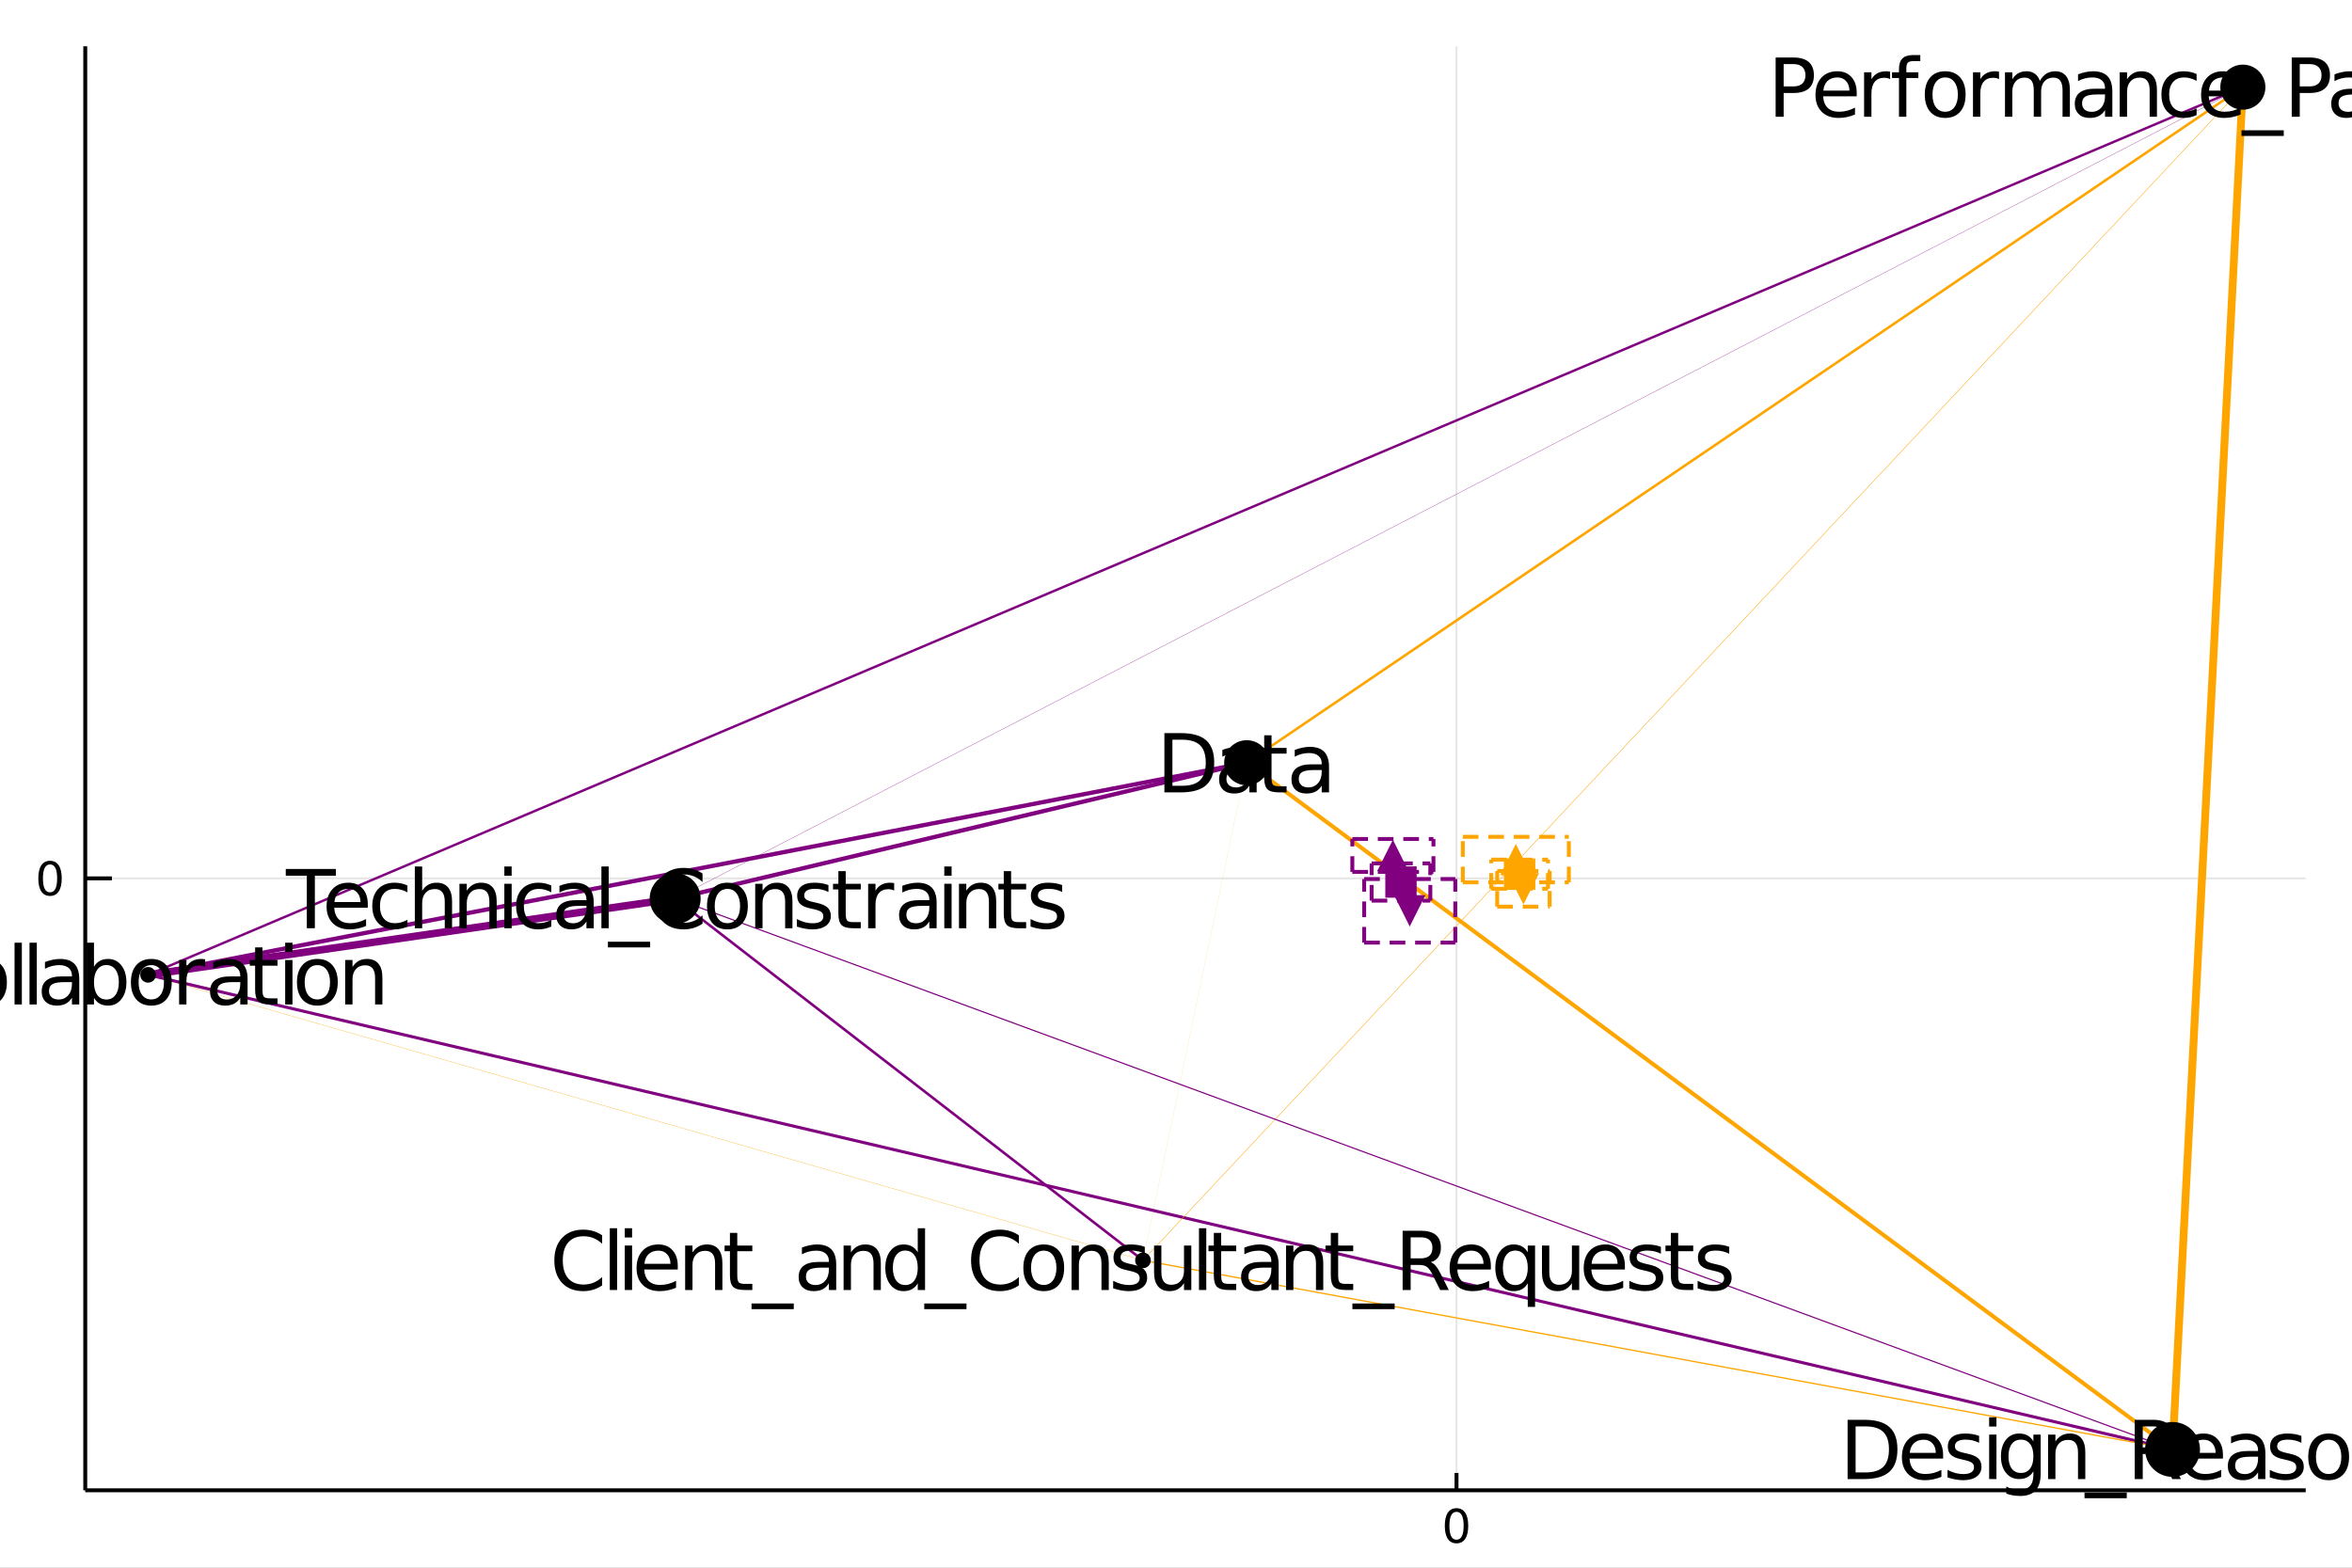 <?xml version="1.0" encoding="utf-8"?>
<svg xmlns="http://www.w3.org/2000/svg" xmlns:xlink="http://www.w3.org/1999/xlink" width="600" height="400" viewBox="0 0 2400 1600">
<rect x="0" y="0" width="2400" height="1600" fill="#808080" stroke="none"/>
<defs>
  <clipPath id="clip060">
    <rect x="0" y="0" width="2400" height="1600"/>
  </clipPath>
</defs>
<path clip-path="url(#clip060)" d="
M0 1600 L2400 1600 L2400 0 L0 0  Z
  " fill="#ffffff" fill-rule="evenodd" fill-opacity="1"/>
<defs>
  <clipPath id="clip061">
    <rect x="480" y="0" width="1681" height="1600"/>
  </clipPath>
</defs>
<path clip-path="url(#clip060)" d="
M86.992 1521.01 L2352.76 1521.01 L2352.76 47.244 L86.992 47.244  Z
  " fill="#ffffff" fill-rule="evenodd" fill-opacity="1"/>
<defs>
  <clipPath id="clip062">
    <rect x="86" y="47" width="2267" height="1475"/>
  </clipPath>
</defs>
<polyline clip-path="url(#clip062)" style="stroke:#000000; stroke-width:2; stroke-opacity:0.1; fill:none" points="
  1486.24,1521.01 1486.24,47.244 
  "/>
<polyline clip-path="url(#clip062)" style="stroke:#000000; stroke-width:2; stroke-opacity:0.1; fill:none" points="
  86.992,896.462 2352.76,896.462 
  "/>
<polyline clip-path="url(#clip060)" style="stroke:#000000; stroke-width:4; stroke-opacity:1; fill:none" points="
  86.992,1521.01 2352.76,1521.01 
  "/>
<polyline clip-path="url(#clip060)" style="stroke:#000000; stroke-width:4; stroke-opacity:1; fill:none" points="
  86.992,1521.01 86.992,47.244 
  "/>
<polyline clip-path="url(#clip060)" style="stroke:#000000; stroke-width:4; stroke-opacity:1; fill:none" points="
  1486.24,1521.01 1486.24,1503.32 
  "/>
<polyline clip-path="url(#clip060)" style="stroke:#000000; stroke-width:4; stroke-opacity:1; fill:none" points="
  86.992,896.462 114.181,896.462 
  "/>
<path clip-path="url(#clip060)" d="M 0 0 M1486.24 1543 Q1482.63 1543 1480.8 1546.56 Q1478.99 1550.11 1478.99 1557.23 Q1478.99 1564.34 1480.8 1567.91 Q1482.63 1571.45 1486.24 1571.45 Q1489.87 1571.45 1491.68 1567.91 Q1493.51 1564.34 1493.51 1557.23 Q1493.51 1550.11 1491.68 1546.56 Q1489.87 1543 1486.24 1543 M1486.24 1539.29 Q1492.05 1539.29 1495.1 1543.9 Q1498.18 1548.48 1498.18 1557.23 Q1498.18 1565.96 1495.1 1570.57 Q1492.05 1575.15 1486.24 1575.15 Q1480.43 1575.15 1477.35 1570.57 Q1474.29 1565.96 1474.29 1557.23 Q1474.29 1548.48 1477.35 1543.9 Q1480.43 1539.29 1486.24 1539.29 Z" fill="#000000" fill-rule="evenodd" fill-opacity="1" /><path clip-path="url(#clip060)" d="M 0 0 M51.048 882.261 Q47.437 882.261 45.608 885.826 Q43.802 889.368 43.802 896.497 Q43.802 903.604 45.608 907.168 Q47.437 910.71 51.048 910.71 Q54.682 910.71 56.487 907.168 Q58.316 903.604 58.316 896.497 Q58.316 889.368 56.487 885.826 Q54.682 882.261 51.048 882.261 M51.048 878.557 Q56.858 878.557 59.913 883.164 Q62.992 887.747 62.992 896.497 Q62.992 905.224 59.913 909.83 Q56.858 914.414 51.048 914.414 Q45.238 914.414 42.159 909.83 Q39.103 905.224 39.103 896.497 Q39.103 887.747 42.159 883.164 Q45.238 878.557 51.048 878.557 Z" fill="#000000" fill-rule="evenodd" fill-opacity="1" /><polyline clip-path="url(#clip062)" style="stroke:#800080; stroke-width:0.283; stroke-opacity:1; fill:none" points="
  688.931,917.122 2288.63,88.954 
  "/>
<polyline clip-path="url(#clip062)" style="stroke:#ffa500; stroke-width:0.099; stroke-opacity:1; fill:none" points="
  1166.31,1286.34 1272.16,778.467 
  "/>
<polyline clip-path="url(#clip062)" style="stroke:#ffa500; stroke-width:0.306; stroke-opacity:1; fill:none" points="
  151.118,994.931 1166.31,1286.34 
  "/>
<polyline clip-path="url(#clip062)" style="stroke:#800080; stroke-width:3.072; stroke-opacity:1; fill:none" points="
  151.118,994.931 2216.88,1479.3 
  "/>
<polyline clip-path="url(#clip062)" style="stroke:#ffa500; stroke-width:2.65; stroke-opacity:1; fill:none" points="
  1272.16,778.467 2288.63,88.954 
  "/>
<polyline clip-path="url(#clip062)" style="stroke:#800080; stroke-width:4.315; stroke-opacity:1; fill:none" points="
  151.118,994.931 1272.16,778.467 
  "/>
<polyline clip-path="url(#clip062)" style="stroke:#ffa500; stroke-width:4.142; stroke-opacity:1; fill:none" points="
  1272.16,778.467 2216.88,1479.3 
  "/>
<polyline clip-path="url(#clip062)" style="stroke:#ffa500; stroke-width:1.316; stroke-opacity:1; fill:none" points="
  1166.31,1286.34 2216.88,1479.3 
  "/>
<polyline clip-path="url(#clip062)" style="stroke:#800080; stroke-width:7.642; stroke-opacity:1; fill:none" points="
  151.118,994.931 688.931,917.122 
  "/>
<polyline clip-path="url(#clip062)" style="stroke:#ffa500; stroke-width:0.496; stroke-opacity:1; fill:none" points="
  1166.31,1286.34 2288.63,88.954 
  "/>
<polyline clip-path="url(#clip062)" style="stroke:#ffa500; stroke-width:8; stroke-opacity:1; fill:none" points="
  2216.88,1479.3 2288.63,88.954 
  "/>
<polyline clip-path="url(#clip062)" style="stroke:#800080; stroke-width:4.3; stroke-opacity:1; fill:none" points="
  688.931,917.122 1272.16,778.467 
  "/>
<polyline clip-path="url(#clip062)" style="stroke:#800080; stroke-width:2.667; stroke-opacity:1; fill:none" points="
  688.931,917.122 1166.31,1286.34 
  "/>
<polyline clip-path="url(#clip062)" style="stroke:#800080; stroke-width:2.481; stroke-opacity:1; fill:none" points="
  151.118,994.931 2288.63,88.954 
  "/>
<polyline clip-path="url(#clip062)" style="stroke:#800080; stroke-width:1.191; stroke-opacity:1; fill:none" points="
  688.931,917.122 2216.88,1479.3 
  "/>
<circle clip-path="url(#clip062)" cx="1272.16" cy="778.467" r="23" fill="#000000" fill-rule="evenodd" fill-opacity="1" stroke="none"/>
<circle clip-path="url(#clip062)" cx="688.931" cy="917.122" r="26" fill="#000000" fill-rule="evenodd" fill-opacity="1" stroke="none"/>
<circle clip-path="url(#clip062)" cx="2288.63" cy="88.954" r="23" fill="#000000" fill-rule="evenodd" fill-opacity="1" stroke="none"/>
<circle clip-path="url(#clip062)" cx="1166.31" cy="1286.34" r="8" fill="#000000" fill-rule="evenodd" fill-opacity="1" stroke="none"/>
<circle clip-path="url(#clip062)" cx="2216.88" cy="1479.3" r="28" fill="#000000" fill-rule="evenodd" fill-opacity="1" stroke="none"/>
<circle clip-path="url(#clip062)" cx="151.118" cy="994.931" r="8" fill="#000000" fill-rule="evenodd" fill-opacity="1" stroke="none"/>
<path clip-path="url(#clip060)" d="M 0 0 M1196.34 754.952 L1196.34 801.983 L1206.23 801.983 Q1218.74 801.983 1224.54 796.312 Q1230.37 790.64 1230.37 778.407 Q1230.37 766.254 1224.54 760.623 Q1218.74 754.952 1206.23 754.952 L1196.34 754.952 M1188.16 748.227 L1204.97 748.227 Q1222.55 748.227 1230.78 755.56 Q1239 762.851 1239 778.407 Q1239 794.043 1230.74 801.375 Q1222.47 808.707 1204.97 808.707 L1188.16 808.707 L1188.16 748.227 Z" fill="#000000" fill-rule="evenodd" fill-opacity="1" /><path clip-path="url(#clip060)" d="M 0 0 M1267.44 785.901 Q1258.4 785.901 1254.92 787.967 Q1251.44 790.033 1251.44 795.015 Q1251.44 798.985 1254.03 801.335 Q1256.66 803.644 1261.16 803.644 Q1267.36 803.644 1271.08 799.269 Q1274.85 794.853 1274.85 787.562 L1274.85 785.901 L1267.44 785.901 M1282.3 782.822 L1282.3 808.707 L1274.85 808.707 L1274.85 801.821 Q1272.3 805.953 1268.49 807.938 Q1264.68 809.882 1259.17 809.882 Q1252.21 809.882 1248.07 805.993 Q1243.98 802.064 1243.98 795.501 Q1243.98 787.845 1249.09 783.956 Q1254.23 780.068 1264.4 780.068 L1274.85 780.068 L1274.85 779.338 Q1274.85 774.194 1271.45 771.399 Q1268.08 768.563 1261.97 768.563 Q1258.08 768.563 1254.39 769.495 Q1250.71 770.426 1247.3 772.29 L1247.3 765.403 Q1251.4 763.823 1255.24 763.054 Q1259.09 762.244 1262.74 762.244 Q1272.58 762.244 1277.44 767.348 Q1282.3 772.452 1282.3 782.822 Z" fill="#000000" fill-rule="evenodd" fill-opacity="1" /><path clip-path="url(#clip060)" d="M 0 0 M1297.49 750.455 L1297.49 763.337 L1312.85 763.337 L1312.85 769.13 L1297.49 769.13 L1297.49 793.76 Q1297.49 799.309 1298.99 800.889 Q1300.53 802.469 1305.19 802.469 L1312.85 802.469 L1312.85 808.707 L1305.19 808.707 Q1296.56 808.707 1293.28 805.507 Q1290 802.266 1290 793.76 L1290 769.13 L1284.53 769.13 L1284.53 763.337 L1290 763.337 L1290 750.455 L1297.49 750.455 Z" fill="#000000" fill-rule="evenodd" fill-opacity="1" /><path clip-path="url(#clip060)" d="M 0 0 M1341.28 785.901 Q1332.25 785.901 1328.77 787.967 Q1325.28 790.033 1325.28 795.015 Q1325.28 798.985 1327.88 801.335 Q1330.51 803.644 1335.01 803.644 Q1341.2 803.644 1344.93 799.269 Q1348.7 794.853 1348.7 787.562 L1348.7 785.901 L1341.28 785.901 M1356.15 782.822 L1356.15 808.707 L1348.7 808.707 L1348.7 801.821 Q1346.15 805.953 1342.34 807.938 Q1338.53 809.882 1333.02 809.882 Q1326.05 809.882 1321.92 805.993 Q1317.83 802.064 1317.83 795.501 Q1317.83 787.845 1322.93 783.956 Q1328.08 780.068 1338.25 780.068 L1348.7 780.068 L1348.7 779.338 Q1348.7 774.194 1345.3 771.399 Q1341.93 768.563 1335.82 768.563 Q1331.93 768.563 1328.24 769.495 Q1324.55 770.426 1321.15 772.29 L1321.15 765.403 Q1325.24 763.823 1329.09 763.054 Q1332.94 762.244 1336.59 762.244 Q1346.43 762.244 1351.29 767.348 Q1356.15 772.452 1356.15 782.822 Z" fill="#000000" fill-rule="evenodd" fill-opacity="1" /><path clip-path="url(#clip060)" d="M 0 0 M291.598 886.882 L342.761 886.882 L342.761 893.768 L321.291 893.768 L321.291 947.362 L313.067 947.362 L313.067 893.768 L291.598 893.768 L291.598 886.882 Z" fill="#000000" fill-rule="evenodd" fill-opacity="1" /><path clip-path="url(#clip060)" d="M 0 0 M375.289 922.813 L375.289 926.459 L341.019 926.459 Q341.505 934.156 345.637 938.206 Q349.809 942.217 357.222 942.217 Q361.516 942.217 365.527 941.164 Q369.578 940.11 373.547 938.004 L373.547 945.052 Q369.537 946.754 365.324 947.645 Q361.111 948.536 356.777 948.536 Q345.92 948.536 339.56 942.217 Q333.241 935.897 333.241 925.122 Q333.241 913.982 339.236 907.46 Q345.272 900.898 355.48 900.898 Q364.635 900.898 369.942 906.812 Q375.289 912.686 375.289 922.813 M367.836 920.626 Q367.755 914.509 364.392 910.863 Q361.071 907.217 355.561 907.217 Q349.323 907.217 345.556 910.741 Q341.829 914.266 341.262 920.666 L367.836 920.626 Z" fill="#000000" fill-rule="evenodd" fill-opacity="1" /><path clip-path="url(#clip060)" d="M 0 0 M415.758 903.733 L415.758 910.701 Q412.598 908.959 409.398 908.108 Q406.238 907.217 402.998 907.217 Q395.746 907.217 391.736 911.835 Q387.726 916.413 387.726 924.717 Q387.726 933.021 391.736 937.639 Q395.746 942.217 402.998 942.217 Q406.238 942.217 409.398 941.366 Q412.598 940.475 415.758 938.733 L415.758 945.62 Q412.639 947.078 409.276 947.807 Q405.955 948.536 402.187 948.536 Q391.939 948.536 385.903 942.095 Q379.867 935.654 379.867 924.717 Q379.867 913.617 385.943 907.258 Q392.06 900.898 402.673 900.898 Q406.117 900.898 409.398 901.627 Q412.679 902.315 415.758 903.733 Z" fill="#000000" fill-rule="evenodd" fill-opacity="1" /><path clip-path="url(#clip060)" d="M 0 0 M461.29 919.977 L461.29 947.362 L453.836 947.362 L453.836 920.22 Q453.836 913.78 451.325 910.579 Q448.813 907.379 443.79 907.379 Q437.754 907.379 434.27 911.227 Q430.787 915.076 430.787 921.719 L430.787 947.362 L423.293 947.362 L423.293 884.329 L430.787 884.329 L430.787 909.04 Q433.46 904.949 437.066 902.923 Q440.711 900.898 445.451 900.898 Q453.269 900.898 457.28 905.759 Q461.29 910.579 461.29 919.977 Z" fill="#000000" fill-rule="evenodd" fill-opacity="1" /><path clip-path="url(#clip060)" d="M 0 0 M506.822 919.977 L506.822 947.362 L499.369 947.362 L499.369 920.22 Q499.369 913.78 496.857 910.579 Q494.345 907.379 489.322 907.379 Q483.286 907.379 479.803 911.227 Q476.319 915.076 476.319 921.719 L476.319 947.362 L468.825 947.362 L468.825 901.991 L476.319 901.991 L476.319 909.04 Q478.992 904.949 482.598 902.923 Q486.244 900.898 490.983 900.898 Q498.801 900.898 502.812 905.759 Q506.822 910.579 506.822 919.977 Z" fill="#000000" fill-rule="evenodd" fill-opacity="1" /><path clip-path="url(#clip060)" d="M 0 0 M514.64 901.991 L522.094 901.991 L522.094 947.362 L514.64 947.362 L514.64 901.991 M514.64 884.329 L522.094 884.329 L522.094 893.768 L514.64 893.768 L514.64 884.329 Z" fill="#000000" fill-rule="evenodd" fill-opacity="1" /><path clip-path="url(#clip060)" d="M 0 0 M562.563 903.733 L562.563 910.701 Q559.403 908.959 556.203 908.108 Q553.043 907.217 549.802 907.217 Q542.551 907.217 538.541 911.835 Q534.53 916.413 534.53 924.717 Q534.53 933.021 538.541 937.639 Q542.551 942.217 549.802 942.217 Q553.043 942.217 556.203 941.366 Q559.403 940.475 562.563 938.733 L562.563 945.62 Q559.443 947.078 556.081 947.807 Q552.759 948.536 548.992 948.536 Q538.743 948.536 532.707 942.095 Q526.672 935.654 526.672 924.717 Q526.672 913.617 532.748 907.258 Q538.865 900.898 549.478 900.898 Q552.921 900.898 556.203 901.627 Q559.484 902.315 562.563 903.733 Z" fill="#000000" fill-rule="evenodd" fill-opacity="1" /><path clip-path="url(#clip060)" d="M 0 0 M591 924.555 Q581.966 924.555 578.483 926.621 Q574.999 928.687 574.999 933.669 Q574.999 937.639 577.591 939.989 Q580.225 942.298 584.721 942.298 Q590.919 942.298 594.646 937.923 Q598.413 933.507 598.413 926.216 L598.413 924.555 L591 924.555 M605.867 921.476 L605.867 947.362 L598.413 947.362 L598.413 940.475 Q595.861 944.607 592.053 946.592 Q588.245 948.536 582.736 948.536 Q575.769 948.536 571.637 944.647 Q567.545 940.718 567.545 934.156 Q567.545 926.499 572.649 922.61 Q577.794 918.722 587.962 918.722 L598.413 918.722 L598.413 917.992 Q598.413 912.848 595.01 910.053 Q591.648 907.217 585.531 907.217 Q581.642 907.217 577.956 908.149 Q574.27 909.08 570.867 910.944 L570.867 904.057 Q574.958 902.477 578.807 901.708 Q582.655 900.898 586.301 900.898 Q596.145 900.898 601.006 906.002 Q605.867 911.106 605.867 921.476 Z" fill="#000000" fill-rule="evenodd" fill-opacity="1" /><path clip-path="url(#clip060)" d="M 0 0 M613.685 884.329 L621.139 884.329 L621.139 947.362 L613.685 947.362 L613.685 884.329 Z" fill="#000000" fill-rule="evenodd" fill-opacity="1" /><path clip-path="url(#clip060)" d="M 0 0 M663.43 961.135 L663.43 966.927 L620.329 966.927 L620.329 961.135 L663.43 961.135 Z" fill="#000000" fill-rule="evenodd" fill-opacity="1" /><path clip-path="url(#clip060)" d="M 0 0 M716.862 891.54 L716.862 900.168 Q712.73 896.32 708.031 894.416 Q703.372 892.512 698.106 892.512 Q687.736 892.512 682.226 898.872 Q676.717 905.192 676.717 917.182 Q676.717 929.132 682.226 935.492 Q687.736 941.812 698.106 941.812 Q703.372 941.812 708.031 939.908 Q712.73 938.004 716.862 934.156 L716.862 942.703 Q712.568 945.62 707.747 947.078 Q702.967 948.536 697.62 948.536 Q683.887 948.536 675.988 940.151 Q668.089 931.725 668.089 917.182 Q668.089 902.599 675.988 894.214 Q683.887 885.788 697.62 885.788 Q703.048 885.788 707.828 887.246 Q712.649 888.664 716.862 891.54 Z" fill="#000000" fill-rule="evenodd" fill-opacity="1" /><path clip-path="url(#clip060)" d="M 0 0 M742.261 907.217 Q736.265 907.217 732.782 911.916 Q729.298 916.575 729.298 924.717 Q729.298 932.859 732.741 937.558 Q736.225 942.217 742.261 942.217 Q748.216 942.217 751.699 937.518 Q755.183 932.819 755.183 924.717 Q755.183 916.656 751.699 911.957 Q748.216 907.217 742.261 907.217 M742.261 900.898 Q751.983 900.898 757.533 907.217 Q763.082 913.536 763.082 924.717 Q763.082 935.857 757.533 942.217 Q751.983 948.536 742.261 948.536 Q732.498 948.536 726.948 942.217 Q721.439 935.857 721.439 924.717 Q721.439 913.536 726.948 907.217 Q732.498 900.898 742.261 900.898 Z" fill="#000000" fill-rule="evenodd" fill-opacity="1" /><path clip-path="url(#clip060)" d="M 0 0 M808.615 919.977 L808.615 947.362 L801.161 947.362 L801.161 920.22 Q801.161 913.78 798.649 910.579 Q796.138 907.379 791.115 907.379 Q785.079 907.379 781.595 911.227 Q778.111 915.076 778.111 921.719 L778.111 947.362 L770.617 947.362 L770.617 901.991 L778.111 901.991 L778.111 909.04 Q780.785 904.949 784.39 902.923 Q788.036 900.898 792.776 900.898 Q800.594 900.898 804.604 905.759 Q808.615 910.579 808.615 919.977 Z" fill="#000000" fill-rule="evenodd" fill-opacity="1" /><path clip-path="url(#clip060)" d="M 0 0 M845.356 903.328 L845.356 910.377 Q842.197 908.756 838.794 907.946 Q835.391 907.136 831.745 907.136 Q826.195 907.136 823.4 908.837 Q820.646 910.539 820.646 913.942 Q820.646 916.534 822.631 918.033 Q824.616 919.491 830.611 920.828 L833.163 921.395 Q841.103 923.097 844.425 926.216 Q847.787 929.294 847.787 934.844 Q847.787 941.164 842.764 944.85 Q837.781 948.536 829.031 948.536 Q825.385 948.536 821.415 947.807 Q817.486 947.118 813.111 945.701 L813.111 938.004 Q817.243 940.151 821.253 941.245 Q825.264 942.298 829.193 942.298 Q834.459 942.298 837.295 940.515 Q840.131 938.693 840.131 935.411 Q840.131 932.373 838.065 930.753 Q836.039 929.132 829.112 927.634 L826.52 927.026 Q819.593 925.568 816.514 922.57 Q813.435 919.532 813.435 914.266 Q813.435 907.865 817.972 904.381 Q822.509 900.898 830.854 900.898 Q834.986 900.898 838.632 901.505 Q842.278 902.113 845.356 903.328 Z" fill="#000000" fill-rule="evenodd" fill-opacity="1" /><path clip-path="url(#clip060)" d="M 0 0 M862.978 889.11 L862.978 901.991 L878.331 901.991 L878.331 907.784 L862.978 907.784 L862.978 932.414 Q862.978 937.963 864.477 939.543 Q866.016 941.123 870.674 941.123 L878.331 941.123 L878.331 947.362 L870.674 947.362 Q862.046 947.362 858.765 944.161 Q855.484 940.921 855.484 932.414 L855.484 907.784 L850.015 907.784 L850.015 901.991 L855.484 901.991 L855.484 889.11 L862.978 889.11 Z" fill="#000000" fill-rule="evenodd" fill-opacity="1" /><path clip-path="url(#clip060)" d="M 0 0 M912.439 908.959 Q911.183 908.23 909.685 907.906 Q908.226 907.541 906.444 907.541 Q900.124 907.541 896.722 911.673 Q893.359 915.764 893.359 923.461 L893.359 947.362 L885.865 947.362 L885.865 901.991 L893.359 901.991 L893.359 909.04 Q895.709 904.908 899.476 902.923 Q903.244 900.898 908.631 900.898 Q909.401 900.898 910.333 901.019 Q911.264 901.1 912.399 901.303 L912.439 908.959 Z" fill="#000000" fill-rule="evenodd" fill-opacity="1" /><path clip-path="url(#clip060)" d="M 0 0 M940.877 924.555 Q931.843 924.555 928.359 926.621 Q924.876 928.687 924.876 933.669 Q924.876 937.639 927.468 939.989 Q930.101 942.298 934.598 942.298 Q940.796 942.298 944.522 937.923 Q948.29 933.507 948.29 926.216 L948.29 924.555 L940.877 924.555 M955.743 921.476 L955.743 947.362 L948.29 947.362 L948.29 940.475 Q945.738 944.607 941.93 946.592 Q938.122 948.536 932.613 948.536 Q925.645 948.536 921.513 944.647 Q917.422 940.718 917.422 934.156 Q917.422 926.499 922.526 922.61 Q927.671 918.722 937.838 918.722 L948.29 918.722 L948.29 917.992 Q948.29 912.848 944.887 910.053 Q941.525 907.217 935.408 907.217 Q931.519 907.217 927.833 908.149 Q924.146 909.08 920.744 910.944 L920.744 904.057 Q924.835 902.477 928.683 901.708 Q932.532 900.898 936.178 900.898 Q946.021 900.898 950.882 906.002 Q955.743 911.106 955.743 921.476 Z" fill="#000000" fill-rule="evenodd" fill-opacity="1" /><path clip-path="url(#clip060)" d="M 0 0 M963.562 901.991 L971.015 901.991 L971.015 947.362 L963.562 947.362 L963.562 901.991 M963.562 884.329 L971.015 884.329 L971.015 893.768 L963.562 893.768 L963.562 884.329 Z" fill="#000000" fill-rule="evenodd" fill-opacity="1" /><path clip-path="url(#clip060)" d="M 0 0 M1016.55 919.977 L1016.55 947.362 L1009.09 947.362 L1009.09 920.22 Q1009.09 913.78 1006.58 910.579 Q1004.07 907.379 999.048 907.379 Q993.012 907.379 989.528 911.227 Q986.044 915.076 986.044 921.719 L986.044 947.362 L978.55 947.362 L978.55 901.991 L986.044 901.991 L986.044 909.04 Q988.718 904.949 992.323 902.923 Q995.969 900.898 1000.71 900.898 Q1008.53 900.898 1012.54 905.759 Q1016.55 910.579 1016.55 919.977 Z" fill="#000000" fill-rule="evenodd" fill-opacity="1" /><path clip-path="url(#clip060)" d="M 0 0 M1031.74 889.11 L1031.74 901.991 L1047.09 901.991 L1047.09 907.784 L1031.74 907.784 L1031.74 932.414 Q1031.74 937.963 1033.24 939.543 Q1034.78 941.123 1039.44 941.123 L1047.09 941.123 L1047.09 947.362 L1039.44 947.362 Q1030.81 947.362 1027.53 944.161 Q1024.24 940.921 1024.24 932.414 L1024.24 907.784 L1018.78 907.784 L1018.78 901.991 L1024.24 901.991 L1024.24 889.11 L1031.74 889.11 Z" fill="#000000" fill-rule="evenodd" fill-opacity="1" /><path clip-path="url(#clip060)" d="M 0 0 M1083.83 903.328 L1083.83 910.377 Q1080.67 908.756 1077.27 907.946 Q1073.87 907.136 1070.22 907.136 Q1064.67 907.136 1061.88 908.837 Q1059.12 910.539 1059.12 913.942 Q1059.12 916.534 1061.11 918.033 Q1063.09 919.491 1069.09 920.828 L1071.64 921.395 Q1079.58 923.097 1082.9 926.216 Q1086.26 929.294 1086.26 934.844 Q1086.26 941.164 1081.24 944.85 Q1076.26 948.536 1067.51 948.536 Q1063.86 948.536 1059.89 947.807 Q1055.96 947.118 1051.59 945.701 L1051.59 938.004 Q1055.72 940.151 1059.73 941.245 Q1063.74 942.298 1067.67 942.298 Q1072.94 942.298 1075.77 940.515 Q1078.61 938.693 1078.61 935.411 Q1078.61 932.373 1076.54 930.753 Q1074.52 929.132 1067.59 927.634 L1065 927.026 Q1058.07 925.568 1054.99 922.57 Q1051.91 919.532 1051.91 914.266 Q1051.91 907.865 1056.45 904.381 Q1060.99 900.898 1069.33 900.898 Q1073.46 900.898 1077.11 901.505 Q1080.75 902.113 1083.83 903.328 Z" fill="#000000" fill-rule="evenodd" fill-opacity="1" /><path clip-path="url(#clip060)" d="M 0 0 M1820.06 65.439 L1820.06 88.165 L1830.35 88.165 Q1836.06 88.165 1839.18 85.207 Q1842.3 82.25 1842.3 76.781 Q1842.3 71.353 1839.18 68.396 Q1836.06 65.439 1830.35 65.439 L1820.06 65.439 M1811.88 58.714 L1830.35 58.714 Q1840.52 58.714 1845.7 63.332 Q1850.93 67.91 1850.93 76.781 Q1850.93 85.734 1845.7 90.311 Q1840.52 94.889 1830.35 94.889 L1820.06 94.889 L1820.06 119.194 L1811.88 119.194 L1811.88 58.714 Z" fill="#000000" fill-rule="evenodd" fill-opacity="1" /><path clip-path="url(#clip060)" d="M 0 0 M1894.6 94.646 L1894.6 98.292 L1860.33 98.292 Q1860.81 105.988 1864.95 110.039 Q1869.12 114.05 1876.53 114.05 Q1880.83 114.05 1884.84 112.997 Q1888.89 111.943 1892.86 109.837 L1892.86 116.885 Q1888.85 118.587 1884.63 119.478 Q1880.42 120.369 1876.09 120.369 Q1865.23 120.369 1858.87 114.05 Q1852.55 107.73 1852.55 96.955 Q1852.55 85.815 1858.55 79.293 Q1864.58 72.731 1874.79 72.731 Q1883.95 72.731 1889.25 78.645 Q1894.6 84.519 1894.6 94.646 M1887.15 92.458 Q1887.06 86.342 1883.7 82.696 Q1880.38 79.05 1874.87 79.05 Q1868.63 79.05 1864.87 82.574 Q1861.14 86.099 1860.57 92.499 L1887.15 92.458 Z" fill="#000000" fill-rule="evenodd" fill-opacity="1" /><path clip-path="url(#clip060)" d="M 0 0 M1928.71 80.792 Q1927.45 80.063 1925.95 79.739 Q1924.49 79.374 1922.71 79.374 Q1916.39 79.374 1912.99 83.506 Q1909.63 87.597 1909.63 95.294 L1909.63 119.194 L1902.13 119.194 L1902.13 73.824 L1909.63 73.824 L1909.63 80.873 Q1911.98 76.741 1915.74 74.756 Q1919.51 72.731 1924.9 72.731 Q1925.67 72.731 1926.6 72.852 Q1927.53 72.933 1928.67 73.136 L1928.71 80.792 Z" fill="#000000" fill-rule="evenodd" fill-opacity="1" /><path clip-path="url(#clip060)" d="M 0 0 M1959.49 56.162 L1959.49 62.36 L1952.36 62.36 Q1948.35 62.36 1946.77 63.981 Q1945.24 65.601 1945.24 69.814 L1945.24 73.824 L1957.51 73.824 L1957.51 79.617 L1945.24 79.617 L1945.24 119.194 L1937.74 119.194 L1937.74 79.617 L1930.61 79.617 L1930.61 73.824 L1937.74 73.824 L1937.74 70.665 Q1937.74 63.089 1941.27 59.646 Q1944.79 56.162 1952.45 56.162 L1959.49 56.162 Z" fill="#000000" fill-rule="evenodd" fill-opacity="1" /><path clip-path="url(#clip060)" d="M 0 0 M1984.89 79.05 Q1978.9 79.05 1975.41 83.749 Q1971.93 88.407 1971.93 96.55 Q1971.93 104.692 1975.37 109.391 Q1978.86 114.05 1984.89 114.05 Q1990.85 114.05 1994.33 109.351 Q1997.82 104.652 1997.82 96.55 Q1997.82 88.489 1994.33 83.79 Q1990.85 79.05 1984.89 79.05 M1984.89 72.731 Q1994.62 72.731 2000.17 79.05 Q2005.72 85.369 2005.72 96.55 Q2005.72 107.69 2000.17 114.05 Q1994.62 120.369 1984.89 120.369 Q1975.13 120.369 1969.58 114.05 Q1964.07 107.69 1964.07 96.55 Q1964.07 85.369 1969.58 79.05 Q1975.13 72.731 1984.89 72.731 Z" fill="#000000" fill-rule="evenodd" fill-opacity="1" /><path clip-path="url(#clip060)" d="M 0 0 M2039.82 80.792 Q2038.57 80.063 2037.07 79.739 Q2035.61 79.374 2033.83 79.374 Q2027.51 79.374 2024.11 83.506 Q2020.74 87.597 2020.74 95.294 L2020.74 119.194 L2013.25 119.194 L2013.25 73.824 L2020.74 73.824 L2020.74 80.873 Q2023.09 76.741 2026.86 74.756 Q2030.63 72.731 2036.02 72.731 Q2036.79 72.731 2037.72 72.852 Q2038.65 72.933 2039.78 73.136 L2039.82 80.792 Z" fill="#000000" fill-rule="evenodd" fill-opacity="1" /><path clip-path="url(#clip060)" d="M 0 0 M2081.51 82.534 Q2084.3 77.511 2088.19 75.121 Q2092.08 72.731 2097.35 72.731 Q2104.44 72.731 2108.28 77.713 Q2112.13 82.655 2112.13 91.81 L2112.13 119.194 L2104.64 119.194 L2104.64 92.053 Q2104.64 85.531 2102.33 82.372 Q2100.02 79.212 2095.28 79.212 Q2089.49 79.212 2086.13 83.06 Q2082.76 86.909 2082.76 93.552 L2082.76 119.194 L2075.27 119.194 L2075.27 92.053 Q2075.27 85.491 2072.96 82.372 Q2070.65 79.212 2065.83 79.212 Q2060.12 79.212 2056.76 83.101 Q2053.39 86.949 2053.39 93.552 L2053.39 119.194 L2045.9 119.194 L2045.9 73.824 L2053.39 73.824 L2053.39 80.873 Q2055.95 76.7 2059.51 74.716 Q2063.08 72.731 2067.98 72.731 Q2072.92 72.731 2076.36 75.242 Q2079.85 77.754 2081.51 82.534 Z" fill="#000000" fill-rule="evenodd" fill-opacity="1" /><path clip-path="url(#clip060)" d="M 0 0 M2140.57 96.388 Q2131.54 96.388 2128.05 98.454 Q2124.57 100.52 2124.57 105.502 Q2124.57 109.472 2127.16 111.822 Q2129.79 114.131 2134.29 114.131 Q2140.49 114.131 2144.22 109.756 Q2147.98 105.34 2147.98 98.049 L2147.98 96.388 L2140.57 96.388 M2155.44 93.309 L2155.44 119.194 L2147.98 119.194 L2147.98 112.308 Q2145.43 116.44 2141.62 118.425 Q2137.82 120.369 2132.31 120.369 Q2125.34 120.369 2121.21 116.48 Q2117.12 112.551 2117.12 105.988 Q2117.12 98.332 2122.22 94.443 Q2127.36 90.555 2137.53 90.555 L2147.98 90.555 L2147.98 89.825 Q2147.98 84.681 2144.58 81.886 Q2141.22 79.05 2135.1 79.05 Q2131.21 79.05 2127.53 79.982 Q2123.84 80.913 2120.44 82.777 L2120.44 75.89 Q2124.53 74.31 2128.38 73.541 Q2132.23 72.731 2135.87 72.731 Q2145.71 72.731 2150.58 77.835 Q2155.44 82.939 2155.44 93.309 Z" fill="#000000" fill-rule="evenodd" fill-opacity="1" /><path clip-path="url(#clip060)" d="M 0 0 M2200.97 91.81 L2200.97 119.194 L2193.52 119.194 L2193.52 92.053 Q2193.52 85.612 2191 82.412 Q2188.49 79.212 2183.47 79.212 Q2177.43 79.212 2173.95 83.06 Q2170.47 86.909 2170.47 93.552 L2170.47 119.194 L2162.97 119.194 L2162.97 73.824 L2170.47 73.824 L2170.47 80.873 Q2173.14 76.781 2176.74 74.756 Q2180.39 72.731 2185.13 72.731 Q2192.95 72.731 2196.96 77.592 Q2200.97 82.412 2200.97 91.81 Z" fill="#000000" fill-rule="evenodd" fill-opacity="1" /><path clip-path="url(#clip060)" d="M 0 0 M2241.44 75.566 L2241.44 82.534 Q2238.28 80.792 2235.08 79.941 Q2231.92 79.05 2228.68 79.05 Q2221.43 79.05 2217.42 83.668 Q2213.41 88.246 2213.41 96.55 Q2213.41 104.854 2217.42 109.472 Q2221.43 114.05 2228.68 114.05 Q2231.92 114.05 2235.08 113.199 Q2238.28 112.308 2241.44 110.566 L2241.44 117.453 Q2238.32 118.911 2234.96 119.64 Q2231.63 120.369 2227.87 120.369 Q2217.62 120.369 2211.58 113.928 Q2205.55 107.487 2205.55 96.55 Q2205.55 85.45 2211.62 79.09 Q2217.74 72.731 2228.35 72.731 Q2231.8 72.731 2235.08 73.46 Q2238.36 74.148 2241.44 75.566 Z" fill="#000000" fill-rule="evenodd" fill-opacity="1" /><path clip-path="url(#clip060)" d="M 0 0 M2288.06 94.646 L2288.06 98.292 L2253.79 98.292 Q2254.28 105.988 2258.41 110.039 Q2262.58 114.05 2270 114.05 Q2274.29 114.05 2278.3 112.997 Q2282.35 111.943 2286.32 109.837 L2286.32 116.885 Q2282.31 118.587 2278.1 119.478 Q2273.89 120.369 2269.55 120.369 Q2258.69 120.369 2252.33 114.05 Q2246.02 107.73 2246.02 96.955 Q2246.02 85.815 2252.01 79.293 Q2258.05 72.731 2268.25 72.731 Q2277.41 72.731 2282.72 78.645 Q2288.06 84.519 2288.06 94.646 M2280.61 92.458 Q2280.53 86.342 2277.17 82.696 Q2273.84 79.05 2268.34 79.05 Q2262.1 79.05 2258.33 82.574 Q2254.6 86.099 2254.04 92.499 L2280.61 92.458 Z" fill="#000000" fill-rule="evenodd" fill-opacity="1" /><path clip-path="url(#clip060)" d="M 0 0 M2330.35 132.967 L2330.35 138.76 L2287.25 138.76 L2287.25 132.967 L2330.35 132.967 Z" fill="#000000" fill-rule="evenodd" fill-opacity="1" /><path clip-path="url(#clip060)" d="M 0 0 M2346.68 65.439 L2346.68 88.165 L2356.97 88.165 Q2362.68 88.165 2365.8 85.207 Q2368.92 82.25 2368.92 76.781 Q2368.92 71.353 2365.8 68.396 Q2362.68 65.439 2356.97 65.439 L2346.68 65.439 M2338.5 58.714 L2356.97 58.714 Q2367.14 58.714 2372.32 63.332 Q2377.55 67.91 2377.55 76.781 Q2377.55 85.734 2372.32 90.311 Q2367.14 94.889 2356.97 94.889 L2346.68 94.889 L2346.68 119.194 L2338.5 119.194 L2338.5 58.714 Z" fill="#000000" fill-rule="evenodd" fill-opacity="1" /><path clip-path="url(#clip060)" d="M 0 0 M2402.26 96.388 Q2393.22 96.388 2389.74 98.454 Q2386.26 100.52 2386.26 105.502 Q2386.26 109.472 2388.85 111.822 Q2391.48 114.131 2395.98 114.131 Q2402.18 114.131 2405.9 109.756 Q2409.67 105.34 2409.67 98.049 L2409.67 96.388 L2402.26 96.388 M2417.13 93.309 L2417.13 119.194 L2409.67 119.194 L2409.67 112.308 Q2407.12 116.44 2403.31 118.425 Q2399.5 120.369 2393.99 120.369 Q2387.03 120.369 2382.9 116.48 Q2378.8 112.551 2378.8 105.988 Q2378.8 98.332 2383.91 94.443 Q2389.05 90.555 2399.22 90.555 L2409.67 90.555 L2409.67 89.825 Q2409.67 84.681 2406.27 81.886 Q2402.91 79.05 2396.79 79.05 Q2392.9 79.05 2389.21 79.982 Q2385.53 80.913 2382.13 82.777 L2382.13 75.89 Q2386.22 74.31 2390.07 73.541 Q2393.91 72.731 2397.56 72.731 Q2407.4 72.731 2412.26 77.835 Q2417.13 82.939 2417.13 93.309 Z" fill="#000000" fill-rule="evenodd" fill-opacity="1" /><path clip-path="url(#clip060)" d="M 0 0 M2451.23 80.792 Q2449.98 80.063 2448.48 79.739 Q2447.02 79.374 2445.24 79.374 Q2438.92 79.374 2435.52 83.506 Q2432.15 87.597 2432.15 95.294 L2432.15 119.194 L2424.66 119.194 L2424.66 73.824 L2432.15 73.824 L2432.15 80.873 Q2434.5 76.741 2438.27 74.756 Q2442.04 72.731 2447.43 72.731 Q2448.2 72.731 2449.13 72.852 Q2450.06 72.933 2451.19 73.136 L2451.23 80.792 Z" fill="#000000" fill-rule="evenodd" fill-opacity="1" /><path clip-path="url(#clip060)" d="M 0 0 M2479.67 96.388 Q2470.64 96.388 2467.15 98.454 Q2463.67 100.52 2463.67 105.502 Q2463.67 109.472 2466.26 111.822 Q2468.9 114.131 2473.39 114.131 Q2479.59 114.131 2483.32 109.756 Q2487.08 105.34 2487.08 98.049 L2487.08 96.388 L2479.67 96.388 M2494.54 93.309 L2494.54 119.194 L2487.08 119.194 L2487.08 112.308 Q2484.53 116.44 2480.72 118.425 Q2476.92 120.369 2471.41 120.369 Q2464.44 120.369 2460.31 116.48 Q2456.22 112.551 2456.22 105.988 Q2456.22 98.332 2461.32 94.443 Q2466.47 90.555 2476.63 90.555 L2487.08 90.555 L2487.08 89.825 Q2487.08 84.681 2483.68 81.886 Q2480.32 79.05 2474.2 79.05 Q2470.31 79.05 2466.63 79.982 Q2462.94 80.913 2459.54 82.777 L2459.54 75.89 Q2463.63 74.31 2467.48 73.541 Q2471.33 72.731 2474.97 72.731 Q2484.82 72.731 2489.68 77.835 Q2494.54 82.939 2494.54 93.309 Z" fill="#000000" fill-rule="evenodd" fill-opacity="1" /><path clip-path="url(#clip060)" d="M 0 0 M2537.68 82.534 Q2540.48 77.511 2544.36 75.121 Q2548.25 72.731 2553.52 72.731 Q2560.61 72.731 2564.46 77.713 Q2568.3 82.655 2568.3 91.81 L2568.3 119.194 L2560.81 119.194 L2560.81 92.053 Q2560.81 85.531 2558.5 82.372 Q2556.19 79.212 2551.45 79.212 Q2545.66 79.212 2542.3 83.06 Q2538.94 86.909 2538.94 93.552 L2538.94 119.194 L2531.44 119.194 L2531.44 92.053 Q2531.44 85.491 2529.13 82.372 Q2526.82 79.212 2522 79.212 Q2516.29 79.212 2512.93 83.101 Q2509.57 86.949 2509.57 93.552 L2509.57 119.194 L2502.07 119.194 L2502.07 73.824 L2509.57 73.824 L2509.57 80.873 Q2512.12 76.7 2515.68 74.716 Q2519.25 72.731 2524.15 72.731 Q2529.09 72.731 2532.54 75.242 Q2536.02 77.754 2537.68 82.534 Z" fill="#000000" fill-rule="evenodd" fill-opacity="1" /><path clip-path="url(#clip060)" d="M 0 0 M2614.93 94.646 L2614.93 98.292 L2580.66 98.292 Q2581.15 105.988 2585.28 110.039 Q2589.45 114.05 2596.86 114.05 Q2601.16 114.05 2605.17 112.997 Q2609.22 111.943 2613.19 109.837 L2613.19 116.885 Q2609.18 118.587 2604.97 119.478 Q2600.75 120.369 2596.42 120.369 Q2585.56 120.369 2579.2 114.05 Q2572.88 107.73 2572.88 96.955 Q2572.88 85.815 2578.88 79.293 Q2584.91 72.731 2595.12 72.731 Q2604.28 72.731 2609.58 78.645 Q2614.93 84.519 2614.93 94.646 M2607.48 92.458 Q2607.4 86.342 2604.03 82.696 Q2600.71 79.05 2595.2 79.05 Q2588.96 79.05 2585.2 82.574 Q2581.47 86.099 2580.9 92.499 L2607.48 92.458 Z" fill="#000000" fill-rule="evenodd" fill-opacity="1" /><path clip-path="url(#clip060)" d="M 0 0 M2630.12 60.942 L2630.12 73.824 L2645.47 73.824 L2645.47 79.617 L2630.12 79.617 L2630.12 104.247 Q2630.12 109.796 2631.62 111.376 Q2633.16 112.956 2637.82 112.956 L2645.47 112.956 L2645.47 119.194 L2637.82 119.194 Q2629.19 119.194 2625.91 115.994 Q2622.63 112.753 2622.63 104.247 L2622.63 79.617 L2617.16 79.617 L2617.16 73.824 L2622.63 73.824 L2622.63 60.942 L2630.12 60.942 Z" fill="#000000" fill-rule="evenodd" fill-opacity="1" /><path clip-path="url(#clip060)" d="M 0 0 M2692.1 94.646 L2692.1 98.292 L2657.83 98.292 Q2658.32 105.988 2662.45 110.039 Q2666.62 114.05 2674.03 114.05 Q2678.33 114.05 2682.34 112.997 Q2686.39 111.943 2690.36 109.837 L2690.36 116.885 Q2686.35 118.587 2682.14 119.478 Q2677.92 120.369 2673.59 120.369 Q2662.73 120.369 2656.37 114.05 Q2650.05 107.73 2650.05 96.955 Q2650.05 85.815 2656.05 79.293 Q2662.08 72.731 2672.29 72.731 Q2681.45 72.731 2686.75 78.645 Q2692.1 84.519 2692.1 94.646 M2684.65 92.458 Q2684.57 86.342 2681.2 82.696 Q2677.88 79.05 2672.37 79.05 Q2666.13 79.05 2662.37 82.574 Q2658.64 86.099 2658.07 92.499 L2684.65 92.458 Z" fill="#000000" fill-rule="evenodd" fill-opacity="1" /><path clip-path="url(#clip060)" d="M 0 0 M2726.21 80.792 Q2724.95 80.063 2723.45 79.739 Q2722 79.374 2720.21 79.374 Q2713.89 79.374 2710.49 83.506 Q2707.13 87.597 2707.13 95.294 L2707.13 119.194 L2699.64 119.194 L2699.64 73.824 L2707.13 73.824 L2707.13 80.873 Q2709.48 76.741 2713.25 74.756 Q2717.01 72.731 2722.4 72.731 Q2723.17 72.731 2724.1 72.852 Q2725.03 72.933 2726.17 73.136 L2726.21 80.792 Z" fill="#000000" fill-rule="evenodd" fill-opacity="1" /><path clip-path="url(#clip060)" d="M 0 0 M2762.95 75.161 L2762.95 82.21 Q2759.79 80.589 2756.39 79.779 Q2752.99 78.969 2749.34 78.969 Q2743.79 78.969 2740.99 80.67 Q2738.24 82.372 2738.24 85.774 Q2738.24 88.367 2740.23 89.866 Q2742.21 91.324 2748.21 92.661 L2750.76 93.228 Q2758.7 94.93 2762.02 98.049 Q2765.38 101.127 2765.38 106.677 Q2765.38 112.997 2760.36 116.683 Q2755.38 120.369 2746.63 120.369 Q2742.98 120.369 2739.01 119.64 Q2735.08 118.951 2730.71 117.534 L2730.71 109.837 Q2734.84 111.984 2738.85 113.078 Q2742.86 114.131 2746.79 114.131 Q2752.05 114.131 2754.89 112.348 Q2757.73 110.525 2757.73 107.244 Q2757.73 104.206 2755.66 102.586 Q2753.63 100.965 2746.71 99.466 L2744.11 98.859 Q2737.19 97.4 2734.11 94.403 Q2731.03 91.365 2731.03 86.099 Q2731.03 79.698 2735.57 76.214 Q2740.1 72.731 2748.45 72.731 Q2752.58 72.731 2756.23 73.338 Q2759.87 73.946 2762.95 75.161 Z" fill="#000000" fill-rule="evenodd" fill-opacity="1" /><path clip-path="url(#clip060)" d="M 0 0 M614.431 1260.76 L614.431 1269.38 Q610.299 1265.54 605.6 1263.63 Q600.941 1261.73 595.675 1261.73 Q585.305 1261.73 579.795 1268.09 Q574.286 1274.41 574.286 1286.4 Q574.286 1298.35 579.795 1304.71 Q585.305 1311.03 595.675 1311.03 Q600.941 1311.03 605.6 1309.12 Q610.299 1307.22 614.431 1303.37 L614.431 1311.92 Q610.137 1314.84 605.316 1316.29 Q600.536 1317.75 595.189 1317.75 Q581.456 1317.75 573.557 1309.37 Q565.658 1300.94 565.658 1286.4 Q565.658 1271.82 573.557 1263.43 Q581.456 1255 595.189 1255 Q600.617 1255 605.397 1256.46 Q610.218 1257.88 614.431 1260.76 Z" fill="#000000" fill-rule="evenodd" fill-opacity="1" /><path clip-path="url(#clip060)" d="M 0 0 M622.249 1253.55 L629.702 1253.55 L629.702 1316.58 L622.249 1316.58 L622.249 1253.55 Z" fill="#000000" fill-rule="evenodd" fill-opacity="1" /><path clip-path="url(#clip060)" d="M 0 0 M637.521 1271.21 L644.974 1271.21 L644.974 1316.58 L637.521 1316.58 L637.521 1271.21 M637.521 1253.55 L644.974 1253.55 L644.974 1262.98 L637.521 1262.98 L637.521 1253.55 Z" fill="#000000" fill-rule="evenodd" fill-opacity="1" /><path clip-path="url(#clip060)" d="M 0 0 M691.6 1292.03 L691.6 1295.68 L657.33 1295.68 Q657.816 1303.37 661.948 1307.42 Q666.12 1311.43 673.533 1311.43 Q677.827 1311.43 681.838 1310.38 Q685.889 1309.33 689.858 1307.22 L689.858 1314.27 Q685.848 1315.97 681.635 1316.86 Q677.422 1317.75 673.088 1317.75 Q662.231 1317.75 655.871 1311.43 Q649.552 1305.11 649.552 1294.34 Q649.552 1283.2 655.547 1276.68 Q661.583 1270.11 671.791 1270.11 Q680.946 1270.11 686.253 1276.03 Q691.6 1281.9 691.6 1292.03 M684.147 1289.84 Q684.066 1283.73 680.703 1280.08 Q677.382 1276.43 671.872 1276.43 Q665.634 1276.43 661.867 1279.96 Q658.14 1283.48 657.573 1289.88 L684.147 1289.84 Z" fill="#000000" fill-rule="evenodd" fill-opacity="1" /><path clip-path="url(#clip060)" d="M 0 0 M737.132 1289.19 L737.132 1316.58 L729.679 1316.58 L729.679 1289.44 Q729.679 1283 727.167 1279.8 Q724.656 1276.6 719.633 1276.6 Q713.597 1276.6 710.113 1280.44 Q706.629 1284.29 706.629 1290.94 L706.629 1316.58 L699.135 1316.58 L699.135 1271.21 L706.629 1271.21 L706.629 1278.26 Q709.303 1274.16 712.908 1272.14 Q716.554 1270.11 721.293 1270.11 Q729.112 1270.11 733.122 1274.98 Q737.132 1279.8 737.132 1289.19 Z" fill="#000000" fill-rule="evenodd" fill-opacity="1" /><path clip-path="url(#clip060)" d="M 0 0 M752.323 1258.33 L752.323 1271.21 L767.676 1271.21 L767.676 1277 L752.323 1277 L752.323 1301.63 Q752.323 1307.18 753.822 1308.76 Q755.362 1310.34 760.02 1310.34 L767.676 1310.34 L767.676 1316.58 L760.02 1316.58 Q751.392 1316.58 748.11 1313.38 Q744.829 1310.14 744.829 1301.63 L744.829 1277 L739.36 1277 L739.36 1271.21 L744.829 1271.21 L744.829 1258.33 L752.323 1258.33 Z" fill="#000000" fill-rule="evenodd" fill-opacity="1" /><path clip-path="url(#clip060)" d="M 0 0 M809.968 1330.35 L809.968 1336.14 L766.866 1336.14 L766.866 1330.35 L809.968 1330.35 Z" fill="#000000" fill-rule="evenodd" fill-opacity="1" /><path clip-path="url(#clip060)" d="M 0 0 M838.405 1293.77 Q829.372 1293.77 825.888 1295.84 Q822.404 1297.9 822.404 1302.89 Q822.404 1306.86 824.997 1309.21 Q827.63 1311.51 832.126 1311.51 Q838.324 1311.51 842.051 1307.14 Q845.818 1302.72 845.818 1295.43 L845.818 1293.77 L838.405 1293.77 M853.272 1290.69 L853.272 1316.58 L845.818 1316.58 L845.818 1309.69 Q843.266 1313.82 839.458 1315.81 Q835.65 1317.75 830.141 1317.75 Q823.174 1317.75 819.042 1313.86 Q814.95 1309.93 814.95 1303.37 Q814.95 1295.72 820.054 1291.83 Q825.199 1287.94 835.367 1287.94 L845.818 1287.94 L845.818 1287.21 Q845.818 1282.06 842.415 1279.27 Q839.053 1276.43 832.936 1276.43 Q829.047 1276.43 825.361 1277.37 Q821.675 1278.3 818.272 1280.16 L818.272 1273.27 Q822.364 1271.69 826.212 1270.92 Q830.06 1270.11 833.706 1270.11 Q843.55 1270.11 848.411 1275.22 Q853.272 1280.32 853.272 1290.69 Z" fill="#000000" fill-rule="evenodd" fill-opacity="1" /><path clip-path="url(#clip060)" d="M 0 0 M898.804 1289.19 L898.804 1316.58 L891.35 1316.58 L891.35 1289.44 Q891.35 1283 888.839 1279.8 Q886.327 1276.6 881.304 1276.6 Q875.268 1276.6 871.785 1280.44 Q868.301 1284.29 868.301 1290.94 L868.301 1316.58 L860.807 1316.58 L860.807 1271.21 L868.301 1271.21 L868.301 1278.26 Q870.974 1274.16 874.58 1272.14 Q878.225 1270.11 882.965 1270.11 Q890.783 1270.11 894.794 1274.98 Q898.804 1279.8 898.804 1289.19 Z" fill="#000000" fill-rule="evenodd" fill-opacity="1" /><path clip-path="url(#clip060)" d="M 0 0 M936.477 1278.09 L936.477 1253.55 L943.931 1253.55 L943.931 1316.58 L936.477 1316.58 L936.477 1309.77 Q934.128 1313.82 930.523 1315.81 Q926.958 1317.75 921.935 1317.75 Q913.711 1317.75 908.526 1311.19 Q903.382 1304.63 903.382 1293.93 Q903.382 1283.24 908.526 1276.68 Q913.711 1270.11 921.935 1270.11 Q926.958 1270.11 930.523 1272.1 Q934.128 1274.04 936.477 1278.09 M911.078 1293.93 Q911.078 1302.16 914.441 1306.86 Q917.843 1311.51 923.758 1311.51 Q929.672 1311.51 933.075 1306.86 Q936.477 1302.16 936.477 1293.93 Q936.477 1285.71 933.075 1281.05 Q929.672 1276.35 923.758 1276.35 Q917.843 1276.35 914.441 1281.05 Q911.078 1285.71 911.078 1293.93 Z" fill="#000000" fill-rule="evenodd" fill-opacity="1" /><path clip-path="url(#clip060)" d="M 0 0 M986.223 1330.35 L986.223 1336.14 L943.121 1336.14 L943.121 1330.35 L986.223 1330.35 Z" fill="#000000" fill-rule="evenodd" fill-opacity="1" /><path clip-path="url(#clip060)" d="M 0 0 M1039.65 1260.76 L1039.65 1269.38 Q1035.52 1265.54 1030.82 1263.63 Q1026.16 1261.73 1020.9 1261.73 Q1010.53 1261.73 1005.02 1268.09 Q999.51 1274.41 999.51 1286.4 Q999.51 1298.35 1005.02 1304.71 Q1010.53 1311.03 1020.9 1311.03 Q1026.16 1311.03 1030.82 1309.12 Q1035.52 1307.22 1039.65 1303.37 L1039.65 1311.92 Q1035.36 1314.84 1030.54 1316.29 Q1025.76 1317.75 1020.41 1317.75 Q1006.68 1317.75 998.78 1309.37 Q990.881 1300.94 990.881 1286.4 Q990.881 1271.82 998.78 1263.43 Q1006.68 1255 1020.41 1255 Q1025.84 1255 1030.62 1256.46 Q1035.44 1257.88 1039.65 1260.76 Z" fill="#000000" fill-rule="evenodd" fill-opacity="1" /><path clip-path="url(#clip060)" d="M 0 0 M1065.05 1276.43 Q1059.06 1276.43 1055.57 1281.13 Q1052.09 1285.79 1052.09 1293.93 Q1052.09 1302.08 1055.53 1306.77 Q1059.02 1311.43 1065.05 1311.43 Q1071.01 1311.43 1074.49 1306.73 Q1077.98 1302.04 1077.98 1293.93 Q1077.98 1285.87 1074.49 1281.17 Q1071.01 1276.43 1065.05 1276.43 M1065.05 1270.11 Q1074.78 1270.11 1080.33 1276.43 Q1085.87 1282.75 1085.87 1293.93 Q1085.87 1305.07 1080.33 1311.43 Q1074.78 1317.75 1065.05 1317.75 Q1055.29 1317.75 1049.74 1311.43 Q1044.23 1305.07 1044.23 1293.93 Q1044.23 1282.75 1049.74 1276.43 Q1055.29 1270.11 1065.05 1270.11 Z" fill="#000000" fill-rule="evenodd" fill-opacity="1" /><path clip-path="url(#clip060)" d="M 0 0 M1131.41 1289.19 L1131.41 1316.58 L1123.95 1316.58 L1123.95 1289.44 Q1123.95 1283 1121.44 1279.8 Q1118.93 1276.6 1113.91 1276.6 Q1107.87 1276.6 1104.39 1280.44 Q1100.9 1284.29 1100.9 1290.94 L1100.9 1316.58 L1093.41 1316.58 L1093.41 1271.21 L1100.9 1271.21 L1100.9 1278.26 Q1103.58 1274.16 1107.18 1272.14 Q1110.83 1270.11 1115.57 1270.11 Q1123.39 1270.11 1127.4 1274.98 Q1131.41 1279.8 1131.41 1289.19 Z" fill="#000000" fill-rule="evenodd" fill-opacity="1" /><path clip-path="url(#clip060)" d="M 0 0 M1168.15 1272.54 L1168.15 1279.59 Q1164.99 1277.97 1161.59 1277.16 Q1158.18 1276.35 1154.54 1276.35 Q1148.99 1276.35 1146.19 1278.05 Q1143.44 1279.76 1143.44 1283.16 Q1143.44 1285.75 1145.42 1287.25 Q1147.41 1288.71 1153.4 1290.04 L1155.96 1290.61 Q1163.9 1292.31 1167.22 1295.43 Q1170.58 1298.51 1170.58 1304.06 Q1170.58 1310.38 1165.56 1314.07 Q1160.57 1317.75 1151.82 1317.75 Q1148.18 1317.75 1144.21 1317.02 Q1140.28 1316.33 1135.9 1314.92 L1135.9 1307.22 Q1140.04 1309.37 1144.05 1310.46 Q1148.06 1311.51 1151.99 1311.51 Q1157.25 1311.51 1160.09 1309.73 Q1162.92 1307.91 1162.92 1304.63 Q1162.92 1301.59 1160.86 1299.97 Q1158.83 1298.35 1151.9 1296.85 L1149.31 1296.24 Q1142.38 1294.78 1139.31 1291.79 Q1136.23 1288.75 1136.23 1283.48 Q1136.23 1277.08 1140.76 1273.6 Q1145.3 1270.11 1153.65 1270.11 Q1157.78 1270.11 1161.42 1270.72 Q1165.07 1271.33 1168.15 1272.54 Z" fill="#000000" fill-rule="evenodd" fill-opacity="1" /><path clip-path="url(#clip060)" d="M 0 0 M1177.63 1298.67 L1177.63 1271.21 L1185.08 1271.21 L1185.08 1298.39 Q1185.08 1304.83 1187.59 1308.07 Q1190.1 1311.27 1195.13 1311.27 Q1201.16 1311.27 1204.65 1307.42 Q1208.17 1303.57 1208.17 1296.93 L1208.17 1271.21 L1215.63 1271.21 L1215.63 1316.58 L1208.17 1316.58 L1208.17 1309.61 Q1205.46 1313.74 1201.85 1315.77 Q1198.29 1317.75 1193.55 1317.75 Q1185.73 1317.75 1181.68 1312.89 Q1177.63 1308.03 1177.63 1298.67 M1196.38 1270.11 L1196.38 1270.11 Z" fill="#000000" fill-rule="evenodd" fill-opacity="1" /><path clip-path="url(#clip060)" d="M 0 0 M1223.44 1253.55 L1230.9 1253.55 L1230.9 1316.58 L1223.44 1316.58 L1223.44 1253.55 Z" fill="#000000" fill-rule="evenodd" fill-opacity="1" /><path clip-path="url(#clip060)" d="M 0 0 M1246.09 1258.33 L1246.09 1271.21 L1261.44 1271.21 L1261.44 1277 L1246.09 1277 L1246.09 1301.63 Q1246.09 1307.18 1247.59 1308.76 Q1249.13 1310.34 1253.78 1310.34 L1261.44 1310.34 L1261.44 1316.58 L1253.78 1316.58 Q1245.16 1316.58 1241.88 1313.38 Q1238.59 1310.14 1238.59 1301.63 L1238.59 1277 L1233.13 1277 L1233.13 1271.21 L1238.59 1271.21 L1238.59 1258.33 L1246.09 1258.33 Z" fill="#000000" fill-rule="evenodd" fill-opacity="1" /><path clip-path="url(#clip060)" d="M 0 0 M1289.88 1293.77 Q1280.84 1293.77 1277.36 1295.84 Q1273.88 1297.9 1273.88 1302.89 Q1273.88 1306.86 1276.47 1309.21 Q1279.1 1311.51 1283.6 1311.51 Q1289.8 1311.51 1293.52 1307.14 Q1297.29 1302.72 1297.29 1295.43 L1297.29 1293.77 L1289.88 1293.77 M1304.75 1290.69 L1304.75 1316.58 L1297.29 1316.58 L1297.29 1309.69 Q1294.74 1313.82 1290.93 1315.81 Q1287.12 1317.75 1281.61 1317.75 Q1274.65 1317.75 1270.52 1313.86 Q1266.42 1309.93 1266.42 1303.37 Q1266.42 1295.72 1271.53 1291.83 Q1276.67 1287.94 1286.84 1287.94 L1297.29 1287.94 L1297.29 1287.21 Q1297.29 1282.06 1293.89 1279.27 Q1290.53 1276.43 1284.41 1276.43 Q1280.52 1276.43 1276.83 1277.37 Q1273.15 1278.3 1269.75 1280.16 L1269.75 1273.27 Q1273.84 1271.69 1277.69 1270.92 Q1281.53 1270.11 1285.18 1270.11 Q1295.02 1270.11 1299.88 1275.22 Q1304.75 1280.32 1304.75 1290.69 Z" fill="#000000" fill-rule="evenodd" fill-opacity="1" /><path clip-path="url(#clip060)" d="M 0 0 M1350.28 1289.19 L1350.28 1316.58 L1342.82 1316.58 L1342.82 1289.44 Q1342.82 1283 1340.31 1279.8 Q1337.8 1276.6 1332.78 1276.6 Q1326.74 1276.6 1323.26 1280.44 Q1319.77 1284.29 1319.77 1290.94 L1319.77 1316.58 L1312.28 1316.58 L1312.28 1271.21 L1319.77 1271.21 L1319.77 1278.26 Q1322.45 1274.16 1326.05 1272.14 Q1329.7 1270.11 1334.44 1270.11 Q1342.26 1270.11 1346.27 1274.98 Q1350.28 1279.8 1350.28 1289.19 Z" fill="#000000" fill-rule="evenodd" fill-opacity="1" /><path clip-path="url(#clip060)" d="M 0 0 M1365.47 1258.33 L1365.47 1271.21 L1380.82 1271.21 L1380.82 1277 L1365.47 1277 L1365.47 1301.63 Q1365.47 1307.18 1366.97 1308.76 Q1368.51 1310.34 1373.16 1310.34 L1380.82 1310.34 L1380.82 1316.58 L1373.16 1316.58 Q1364.54 1316.58 1361.26 1313.38 Q1357.97 1310.14 1357.97 1301.63 L1357.97 1277 L1352.51 1277 L1352.51 1271.21 L1357.97 1271.21 L1357.97 1258.33 L1365.47 1258.33 Z" fill="#000000" fill-rule="evenodd" fill-opacity="1" /><path clip-path="url(#clip060)" d="M 0 0 M1423.11 1330.35 L1423.11 1336.14 L1380.01 1336.14 L1380.01 1330.35 L1423.11 1330.35 Z" fill="#000000" fill-rule="evenodd" fill-opacity="1" /><path clip-path="url(#clip060)" d="M 0 0 M1459.94 1288.22 Q1462.57 1289.11 1465.04 1292.03 Q1467.55 1294.95 1470.06 1300.05 L1478.37 1316.58 L1469.58 1316.58 L1461.84 1301.06 Q1458.84 1294.99 1456.01 1293 Q1453.21 1291.02 1448.35 1291.02 L1439.44 1291.02 L1439.44 1316.58 L1431.25 1316.58 L1431.25 1256.1 L1449.73 1256.1 Q1460.1 1256.1 1465.2 1260.43 Q1470.31 1264.77 1470.31 1273.52 Q1470.31 1279.23 1467.63 1283 Q1465 1286.76 1459.94 1288.22 M1439.44 1262.82 L1439.44 1284.29 L1449.73 1284.29 Q1455.64 1284.29 1458.64 1281.58 Q1461.68 1278.82 1461.68 1273.52 Q1461.68 1268.21 1458.64 1265.54 Q1455.64 1262.82 1449.73 1262.82 L1439.44 1262.82 Z" fill="#000000" fill-rule="evenodd" fill-opacity="1" /><path clip-path="url(#clip060)" d="M 0 0 M1521.27 1292.03 L1521.27 1295.68 L1487 1295.68 Q1487.48 1303.37 1491.61 1307.42 Q1495.79 1311.43 1503.2 1311.43 Q1507.49 1311.43 1511.5 1310.38 Q1515.55 1309.33 1519.52 1307.22 L1519.52 1314.27 Q1515.51 1315.97 1511.3 1316.86 Q1507.09 1317.75 1502.75 1317.75 Q1491.9 1317.75 1485.54 1311.43 Q1479.22 1305.11 1479.22 1294.34 Q1479.22 1283.2 1485.21 1276.68 Q1491.25 1270.11 1501.46 1270.11 Q1510.61 1270.11 1515.92 1276.03 Q1521.27 1281.9 1521.27 1292.03 M1513.81 1289.84 Q1513.73 1283.73 1510.37 1280.08 Q1507.05 1276.43 1501.54 1276.43 Q1495.3 1276.43 1491.53 1279.96 Q1487.81 1283.48 1487.24 1289.88 L1513.81 1289.84 Z" fill="#000000" fill-rule="evenodd" fill-opacity="1" /><path clip-path="url(#clip060)" d="M 0 0 M1533.54 1293.93 Q1533.54 1302.16 1536.9 1306.86 Q1540.31 1311.51 1546.22 1311.51 Q1552.13 1311.51 1555.54 1306.86 Q1558.94 1302.16 1558.94 1293.93 Q1558.94 1285.71 1555.54 1281.05 Q1552.13 1276.35 1546.22 1276.35 Q1540.31 1276.35 1536.9 1281.05 Q1533.54 1285.71 1533.54 1293.93 M1558.94 1309.77 Q1556.59 1313.82 1552.98 1315.81 Q1549.42 1317.75 1544.4 1317.75 Q1536.17 1317.75 1530.99 1311.19 Q1525.84 1304.63 1525.84 1293.93 Q1525.84 1283.24 1530.99 1276.68 Q1536.17 1270.11 1544.4 1270.11 Q1549.42 1270.11 1552.98 1272.1 Q1556.59 1274.04 1558.94 1278.09 L1558.94 1271.21 L1566.39 1271.21 L1566.39 1333.83 L1558.94 1333.83 L1558.94 1309.77 Z" fill="#000000" fill-rule="evenodd" fill-opacity="1" /><path clip-path="url(#clip060)" d="M 0 0 M1573.44 1298.67 L1573.44 1271.21 L1580.9 1271.21 L1580.9 1298.39 Q1580.9 1304.83 1583.41 1308.07 Q1585.92 1311.27 1590.94 1311.27 Q1596.98 1311.27 1600.46 1307.42 Q1603.99 1303.57 1603.99 1296.93 L1603.99 1271.21 L1611.44 1271.21 L1611.44 1316.58 L1603.99 1316.58 L1603.99 1309.61 Q1601.27 1313.74 1597.67 1315.77 Q1594.1 1317.75 1589.36 1317.75 Q1581.54 1317.75 1577.49 1312.89 Q1573.44 1308.03 1573.44 1298.67 M1592.2 1270.11 L1592.2 1270.11 Z" fill="#000000" fill-rule="evenodd" fill-opacity="1" /><path clip-path="url(#clip060)" d="M 0 0 M1658.07 1292.03 L1658.07 1295.68 L1623.79 1295.68 Q1624.28 1303.37 1628.41 1307.42 Q1632.58 1311.43 1640 1311.43 Q1644.29 1311.43 1648.3 1310.38 Q1652.35 1309.33 1656.32 1307.22 L1656.32 1314.27 Q1652.31 1315.97 1648.1 1316.86 Q1643.89 1317.75 1639.55 1317.75 Q1628.7 1317.75 1622.34 1311.43 Q1616.02 1305.11 1616.02 1294.34 Q1616.02 1283.2 1622.01 1276.68 Q1628.05 1270.11 1638.26 1270.11 Q1647.41 1270.11 1652.72 1276.03 Q1658.07 1281.9 1658.07 1292.03 M1650.61 1289.84 Q1650.53 1283.73 1647.17 1280.08 Q1643.85 1276.43 1638.34 1276.43 Q1632.1 1276.43 1628.33 1279.96 Q1624.6 1283.48 1624.04 1289.88 L1650.61 1289.84 Z" fill="#000000" fill-rule="evenodd" fill-opacity="1" /><path clip-path="url(#clip060)" d="M 0 0 M1694.81 1272.54 L1694.81 1279.59 Q1691.65 1277.97 1688.24 1277.16 Q1684.84 1276.35 1681.2 1276.35 Q1675.65 1276.35 1672.85 1278.05 Q1670.1 1279.76 1670.1 1283.16 Q1670.1 1285.75 1672.08 1287.25 Q1674.07 1288.71 1680.06 1290.04 L1682.61 1290.61 Q1690.55 1292.31 1693.88 1295.43 Q1697.24 1298.51 1697.24 1304.06 Q1697.24 1310.38 1692.21 1314.07 Q1687.23 1317.75 1678.48 1317.75 Q1674.84 1317.75 1670.87 1317.02 Q1666.94 1316.33 1662.56 1314.92 L1662.56 1307.22 Q1666.69 1309.37 1670.7 1310.46 Q1674.71 1311.51 1678.64 1311.51 Q1683.91 1311.51 1686.75 1309.73 Q1689.58 1307.91 1689.58 1304.63 Q1689.58 1301.59 1687.52 1299.97 Q1685.49 1298.35 1678.56 1296.85 L1675.97 1296.24 Q1669.04 1294.78 1665.96 1291.79 Q1662.89 1288.75 1662.89 1283.48 Q1662.89 1277.08 1667.42 1273.6 Q1671.96 1270.11 1680.3 1270.11 Q1684.44 1270.11 1688.08 1270.72 Q1691.73 1271.33 1694.81 1272.54 Z" fill="#000000" fill-rule="evenodd" fill-opacity="1" /><path clip-path="url(#clip060)" d="M 0 0 M1712.43 1258.33 L1712.43 1271.21 L1727.78 1271.21 L1727.78 1277 L1712.43 1277 L1712.43 1301.63 Q1712.43 1307.18 1713.93 1308.76 Q1715.47 1310.34 1720.12 1310.34 L1727.78 1310.34 L1727.78 1316.58 L1720.12 1316.58 Q1711.5 1316.58 1708.22 1313.38 Q1704.93 1310.14 1704.93 1301.63 L1704.93 1277 L1699.47 1277 L1699.47 1271.21 L1704.93 1271.21 L1704.93 1258.33 L1712.43 1258.33 Z" fill="#000000" fill-rule="evenodd" fill-opacity="1" /><path clip-path="url(#clip060)" d="M 0 0 M1764.52 1272.54 L1764.52 1279.59 Q1761.36 1277.97 1757.96 1277.16 Q1754.56 1276.35 1750.91 1276.35 Q1745.36 1276.35 1742.57 1278.05 Q1739.81 1279.76 1739.81 1283.16 Q1739.81 1285.75 1741.8 1287.25 Q1743.78 1288.71 1749.78 1290.04 L1752.33 1290.61 Q1760.27 1292.31 1763.59 1295.43 Q1766.95 1298.51 1766.95 1304.06 Q1766.95 1310.38 1761.93 1314.07 Q1756.95 1317.75 1748.2 1317.75 Q1744.55 1317.75 1740.58 1317.02 Q1736.65 1316.33 1732.28 1314.92 L1732.28 1307.22 Q1736.41 1309.37 1740.42 1310.46 Q1744.43 1311.51 1748.36 1311.51 Q1753.63 1311.51 1756.46 1309.73 Q1759.3 1307.91 1759.3 1304.63 Q1759.3 1301.59 1757.23 1299.97 Q1755.21 1298.35 1748.28 1296.85 L1745.69 1296.24 Q1738.76 1294.78 1735.68 1291.79 Q1732.6 1288.75 1732.6 1283.48 Q1732.6 1277.08 1737.14 1273.6 Q1741.68 1270.11 1750.02 1270.11 Q1754.15 1270.11 1757.8 1270.72 Q1761.44 1271.33 1764.52 1272.54 Z" fill="#000000" fill-rule="evenodd" fill-opacity="1" /><path clip-path="url(#clip060)" d="M 0 0 M1893.48 1455.78 L1893.48 1502.81 L1903.36 1502.81 Q1915.88 1502.81 1921.67 1497.14 Q1927.51 1491.47 1927.51 1479.24 Q1927.51 1467.08 1921.67 1461.45 Q1915.88 1455.78 1903.36 1455.78 L1893.48 1455.78 M1885.3 1449.06 L1902.11 1449.06 Q1919.69 1449.06 1927.91 1456.39 Q1936.14 1463.68 1936.14 1479.24 Q1936.14 1494.87 1927.87 1502.21 Q1919.61 1509.54 1902.11 1509.54 L1885.3 1509.54 L1885.3 1449.06 Z" fill="#000000" fill-rule="evenodd" fill-opacity="1" /><path clip-path="url(#clip060)" d="M 0 0 M1982.76 1484.99 L1982.76 1488.63 L1948.49 1488.63 Q1948.98 1496.33 1953.11 1500.38 Q1957.28 1504.39 1964.69 1504.39 Q1968.99 1504.39 1973 1503.34 Q1977.05 1502.29 1981.02 1500.18 L1981.02 1507.23 Q1977.01 1508.93 1972.8 1509.82 Q1968.58 1510.71 1964.25 1510.71 Q1953.39 1510.71 1947.03 1504.39 Q1940.71 1498.07 1940.71 1487.3 Q1940.71 1476.16 1946.71 1469.64 Q1952.74 1463.07 1962.95 1463.07 Q1972.11 1463.07 1977.41 1468.99 Q1982.76 1474.86 1982.76 1484.99 M1975.31 1482.8 Q1975.23 1476.68 1971.86 1473.04 Q1968.54 1469.39 1963.03 1469.39 Q1956.79 1469.39 1953.03 1472.92 Q1949.3 1476.44 1948.73 1482.84 L1975.31 1482.8 Z" fill="#000000" fill-rule="evenodd" fill-opacity="1" /><path clip-path="url(#clip060)" d="M 0 0 M2019.5 1465.5 L2019.5 1472.55 Q2016.34 1470.93 2012.94 1470.12 Q2009.54 1469.31 2005.89 1469.31 Q2000.34 1469.31 1997.55 1471.01 Q1994.79 1472.71 1994.79 1476.12 Q1994.79 1478.71 1996.78 1480.21 Q1998.76 1481.67 2004.76 1483 L2007.31 1483.57 Q2015.25 1485.27 2018.57 1488.39 Q2021.93 1491.47 2021.93 1497.02 Q2021.93 1503.34 2016.91 1507.03 Q2011.93 1510.71 2003.18 1510.71 Q1999.53 1510.71 1995.56 1509.98 Q1991.63 1509.29 1987.26 1507.88 L1987.26 1500.18 Q1991.39 1502.33 1995.4 1503.42 Q1999.41 1504.47 2003.34 1504.47 Q2008.61 1504.47 2011.44 1502.69 Q2014.28 1500.87 2014.28 1497.59 Q2014.28 1494.55 2012.21 1492.93 Q2010.19 1491.31 2003.26 1489.81 L2000.67 1489.2 Q1993.74 1487.74 1990.66 1484.75 Q1987.58 1481.71 1987.58 1476.44 Q1987.58 1470.04 1992.12 1466.56 Q1996.66 1463.07 2005 1463.07 Q2009.13 1463.07 2012.78 1463.68 Q2016.42 1464.29 2019.5 1465.5 Z" fill="#000000" fill-rule="evenodd" fill-opacity="1" /><path clip-path="url(#clip060)" d="M 0 0 M2029.75 1464.17 L2037.21 1464.17 L2037.21 1509.54 L2029.75 1509.54 L2029.75 1464.17 M2029.75 1446.51 L2037.21 1446.51 L2037.21 1455.94 L2029.75 1455.94 L2029.75 1446.51 Z" fill="#000000" fill-rule="evenodd" fill-opacity="1" /><path clip-path="url(#clip060)" d="M 0 0 M2074.88 1486.33 Q2074.88 1478.22 2071.52 1473.77 Q2068.19 1469.31 2062.16 1469.31 Q2056.16 1469.31 2052.8 1473.77 Q2049.48 1478.22 2049.48 1486.33 Q2049.48 1494.39 2052.8 1498.84 Q2056.16 1503.3 2062.16 1503.3 Q2068.19 1503.3 2071.52 1498.84 Q2074.88 1494.39 2074.88 1486.33 M2082.33 1503.91 Q2082.33 1515.49 2077.19 1521.12 Q2072.04 1526.79 2061.43 1526.79 Q2057.5 1526.79 2054.02 1526.19 Q2050.53 1525.62 2047.25 1524.4 L2047.25 1517.15 Q2050.53 1518.94 2053.73 1519.79 Q2056.93 1520.64 2060.25 1520.64 Q2067.59 1520.64 2071.23 1516.79 Q2074.88 1512.98 2074.88 1505.24 L2074.88 1501.56 Q2072.57 1505.57 2068.96 1507.55 Q2065.36 1509.54 2060.34 1509.54 Q2051.99 1509.54 2046.89 1503.18 Q2041.78 1496.82 2041.78 1486.33 Q2041.78 1475.79 2046.89 1469.43 Q2051.99 1463.07 2060.34 1463.07 Q2065.36 1463.07 2068.96 1465.06 Q2072.57 1467.04 2074.88 1471.05 L2074.88 1464.17 L2082.33 1464.17 L2082.33 1503.91 Z" fill="#000000" fill-rule="evenodd" fill-opacity="1" /><path clip-path="url(#clip060)" d="M 0 0 M2127.86 1482.15 L2127.86 1509.54 L2120.41 1509.54 L2120.41 1482.4 Q2120.41 1475.96 2117.9 1472.76 Q2115.39 1469.56 2110.36 1469.56 Q2104.33 1469.56 2100.84 1473.4 Q2097.36 1477.25 2097.36 1483.9 L2097.36 1509.54 L2089.87 1509.54 L2089.87 1464.17 L2097.36 1464.17 L2097.36 1471.22 Q2100.03 1467.12 2103.64 1465.1 Q2107.29 1463.07 2112.03 1463.07 Q2119.84 1463.07 2123.85 1467.93 Q2127.86 1472.76 2127.86 1482.15 Z" fill="#000000" fill-rule="evenodd" fill-opacity="1" /><path clip-path="url(#clip060)" d="M 0 0 M2170.16 1523.31 L2170.16 1529.1 L2127.05 1529.1 L2127.05 1523.31 L2170.16 1523.31 Z" fill="#000000" fill-rule="evenodd" fill-opacity="1" /><path clip-path="url(#clip060)" d="M 0 0 M2206.98 1481.18 Q2209.61 1482.07 2212.08 1484.99 Q2214.59 1487.91 2217.11 1493.01 L2225.41 1509.54 L2216.62 1509.54 L2208.88 1494.02 Q2205.88 1487.95 2203.05 1485.96 Q2200.25 1483.98 2195.39 1483.98 L2186.48 1483.98 L2186.48 1509.54 L2178.3 1509.54 L2178.3 1449.06 L2196.77 1449.06 Q2207.14 1449.06 2212.24 1453.39 Q2217.35 1457.73 2217.35 1466.48 Q2217.35 1472.19 2214.68 1475.96 Q2212.04 1479.72 2206.98 1481.18 M2186.48 1455.78 L2186.48 1477.25 L2196.77 1477.25 Q2202.68 1477.25 2205.68 1474.54 Q2208.72 1471.78 2208.72 1466.48 Q2208.72 1461.17 2205.68 1458.5 Q2202.68 1455.78 2196.77 1455.78 L2186.48 1455.78 Z" fill="#000000" fill-rule="evenodd" fill-opacity="1" /><path clip-path="url(#clip060)" d="M 0 0 M2268.31 1484.99 L2268.31 1488.63 L2234.04 1488.63 Q2234.52 1496.33 2238.66 1500.38 Q2242.83 1504.39 2250.24 1504.39 Q2254.54 1504.39 2258.55 1503.34 Q2262.6 1502.29 2266.57 1500.18 L2266.57 1507.23 Q2262.56 1508.93 2258.34 1509.82 Q2254.13 1510.71 2249.8 1510.71 Q2238.94 1510.71 2232.58 1504.39 Q2226.26 1498.07 2226.26 1487.3 Q2226.26 1476.16 2232.26 1469.64 Q2238.29 1463.07 2248.5 1463.07 Q2257.66 1463.07 2262.96 1468.99 Q2268.31 1474.86 2268.31 1484.99 M2260.86 1482.8 Q2260.77 1476.68 2257.41 1473.04 Q2254.09 1469.39 2248.58 1469.39 Q2242.34 1469.39 2238.58 1472.92 Q2234.85 1476.44 2234.28 1482.84 L2260.86 1482.8 Z" fill="#000000" fill-rule="evenodd" fill-opacity="1" /><path clip-path="url(#clip060)" d="M 0 0 M2296.75 1486.73 Q2287.71 1486.73 2284.23 1488.8 Q2280.75 1490.86 2280.75 1495.85 Q2280.75 1499.82 2283.34 1502.16 Q2285.97 1504.47 2290.47 1504.47 Q2296.67 1504.47 2300.39 1500.1 Q2304.16 1495.68 2304.16 1488.39 L2304.16 1486.73 L2296.75 1486.73 M2311.61 1483.65 L2311.61 1509.54 L2304.16 1509.54 L2304.16 1502.65 Q2301.61 1506.78 2297.8 1508.77 Q2293.99 1510.71 2288.48 1510.71 Q2281.52 1510.71 2277.38 1506.82 Q2273.29 1502.89 2273.29 1496.33 Q2273.29 1488.68 2278.4 1484.79 Q2283.54 1480.9 2293.71 1480.9 L2304.16 1480.9 L2304.16 1480.17 Q2304.16 1475.02 2300.76 1472.23 Q2297.39 1469.39 2291.28 1469.39 Q2287.39 1469.39 2283.7 1470.32 Q2280.02 1471.26 2276.61 1473.12 L2276.61 1466.23 Q2280.7 1464.65 2284.55 1463.88 Q2288.4 1463.07 2292.05 1463.07 Q2301.89 1463.07 2306.75 1468.18 Q2311.61 1473.28 2311.61 1483.65 Z" fill="#000000" fill-rule="evenodd" fill-opacity="1" /><path clip-path="url(#clip060)" d="M 0 0 M2348.36 1465.5 L2348.36 1472.55 Q2345.2 1470.93 2341.79 1470.12 Q2338.39 1469.31 2334.74 1469.31 Q2329.19 1469.31 2326.4 1471.01 Q2323.64 1472.71 2323.64 1476.12 Q2323.64 1478.71 2325.63 1480.21 Q2327.61 1481.67 2333.61 1483 L2336.16 1483.57 Q2344.1 1485.27 2347.42 1488.39 Q2350.79 1491.47 2350.79 1497.02 Q2350.79 1503.34 2345.76 1507.03 Q2340.78 1510.71 2332.03 1510.71 Q2328.38 1510.71 2324.41 1509.98 Q2320.48 1509.29 2316.11 1507.88 L2316.11 1500.18 Q2320.24 1502.33 2324.25 1503.42 Q2328.26 1504.47 2332.19 1504.47 Q2337.46 1504.47 2340.29 1502.69 Q2343.13 1500.87 2343.13 1497.59 Q2343.13 1494.55 2341.06 1492.93 Q2339.04 1491.31 2332.11 1489.81 L2329.52 1489.2 Q2322.59 1487.74 2319.51 1484.75 Q2316.43 1481.71 2316.43 1476.44 Q2316.43 1470.04 2320.97 1466.56 Q2325.51 1463.07 2333.85 1463.07 Q2337.98 1463.07 2341.63 1463.68 Q2345.28 1464.29 2348.36 1465.5 Z" fill="#000000" fill-rule="evenodd" fill-opacity="1" /><path clip-path="url(#clip060)" d="M 0 0 M2376.18 1469.39 Q2370.19 1469.39 2366.71 1474.09 Q2363.22 1478.75 2363.22 1486.89 Q2363.22 1495.04 2366.67 1499.73 Q2370.15 1504.39 2376.18 1504.39 Q2382.14 1504.39 2385.62 1499.69 Q2389.11 1494.99 2389.11 1486.89 Q2389.11 1478.83 2385.62 1474.13 Q2382.14 1469.39 2376.18 1469.39 M2376.18 1463.07 Q2385.91 1463.07 2391.46 1469.39 Q2397.01 1475.71 2397.01 1486.89 Q2397.01 1498.03 2391.46 1504.39 Q2385.91 1510.71 2376.18 1510.71 Q2366.42 1510.71 2360.87 1504.39 Q2355.36 1498.03 2355.36 1486.89 Q2355.36 1475.71 2360.87 1469.39 Q2366.42 1463.07 2376.18 1463.07 Z" fill="#000000" fill-rule="evenodd" fill-opacity="1" /><path clip-path="url(#clip060)" d="M 0 0 M2442.54 1482.15 L2442.54 1509.54 L2435.08 1509.54 L2435.08 1482.4 Q2435.08 1475.96 2432.57 1472.76 Q2430.06 1469.56 2425.04 1469.56 Q2419 1469.56 2415.52 1473.4 Q2412.04 1477.25 2412.04 1483.9 L2412.04 1509.54 L2404.54 1509.54 L2404.54 1464.17 L2412.04 1464.17 L2412.04 1471.22 Q2414.71 1467.12 2418.31 1465.1 Q2421.96 1463.07 2426.7 1463.07 Q2434.52 1463.07 2438.53 1467.93 Q2442.54 1472.76 2442.54 1482.15 Z" fill="#000000" fill-rule="evenodd" fill-opacity="1" /><path clip-path="url(#clip060)" d="M 0 0 M2450.36 1464.17 L2457.81 1464.17 L2457.81 1509.54 L2450.36 1509.54 L2450.36 1464.17 M2450.36 1446.51 L2457.81 1446.51 L2457.81 1455.94 L2450.36 1455.94 L2450.36 1446.51 Z" fill="#000000" fill-rule="evenodd" fill-opacity="1" /><path clip-path="url(#clip060)" d="M 0 0 M2503.34 1482.15 L2503.34 1509.54 L2495.89 1509.54 L2495.89 1482.4 Q2495.89 1475.96 2493.38 1472.76 Q2490.87 1469.56 2485.84 1469.56 Q2479.81 1469.56 2476.32 1473.4 Q2472.84 1477.25 2472.84 1483.9 L2472.84 1509.54 L2465.35 1509.54 L2465.35 1464.17 L2472.84 1464.17 L2472.84 1471.22 Q2475.51 1467.12 2479.12 1465.1 Q2482.76 1463.07 2487.5 1463.07 Q2495.32 1463.07 2499.33 1467.93 Q2503.34 1472.76 2503.34 1482.15 Z" fill="#000000" fill-rule="evenodd" fill-opacity="1" /><path clip-path="url(#clip060)" d="M 0 0 M2541.02 1486.33 Q2541.02 1478.22 2537.65 1473.77 Q2534.33 1469.31 2528.3 1469.31 Q2522.3 1469.31 2518.94 1473.77 Q2515.62 1478.22 2515.62 1486.33 Q2515.62 1494.39 2518.94 1498.84 Q2522.3 1503.3 2528.3 1503.3 Q2534.33 1503.3 2537.65 1498.84 Q2541.02 1494.39 2541.02 1486.33 M2548.47 1503.91 Q2548.47 1515.49 2543.33 1521.12 Q2538.18 1526.79 2527.57 1526.79 Q2523.64 1526.79 2520.15 1526.19 Q2516.67 1525.62 2513.39 1524.4 L2513.39 1517.15 Q2516.67 1518.94 2519.87 1519.79 Q2523.07 1520.64 2526.39 1520.64 Q2533.72 1520.64 2537.37 1516.79 Q2541.02 1512.98 2541.02 1505.24 L2541.02 1501.56 Q2538.71 1505.57 2535.1 1507.55 Q2531.5 1509.54 2526.47 1509.54 Q2518.13 1509.54 2513.02 1503.18 Q2507.92 1496.82 2507.92 1486.33 Q2507.92 1475.79 2513.02 1469.43 Q2518.13 1463.07 2526.47 1463.07 Q2531.5 1463.07 2535.1 1465.06 Q2538.71 1467.04 2541.02 1471.05 L2541.02 1464.17 L2548.47 1464.17 L2548.47 1503.91 Z" fill="#000000" fill-rule="evenodd" fill-opacity="1" /><path clip-path="url(#clip060)" d="M 0 0 M-39.194 969.35 L-39.194 977.978 Q-43.326 974.13 -48.025 972.226 Q-52.684 970.322 -57.95 970.322 Q-68.32 970.322 -73.829 976.682 Q-79.338 983.002 -79.338 994.992 Q-79.338 1006.94 -73.829 1013.3 Q-68.32 1019.62 -57.95 1019.62 Q-52.684 1019.62 -48.025 1017.72 Q-43.326 1015.81 -39.194 1011.97 L-39.194 1020.51 Q-43.488 1023.43 -48.309 1024.89 Q-53.089 1026.35 -58.436 1026.35 Q-72.168 1026.35 -80.068 1017.96 Q-87.967 1009.53 -87.967 994.992 Q-87.967 980.409 -80.068 972.024 Q-72.168 963.598 -58.436 963.598 Q-53.008 963.598 -48.227 965.056 Q-43.407 966.474 -39.194 969.35 Z" fill="#000000" fill-rule="evenodd" fill-opacity="1" /><path clip-path="url(#clip060)" d="M 0 0 M-13.795 985.027 Q-19.79 985.027 -23.274 989.726 Q-26.758 994.385 -26.758 1002.53 Q-26.758 1010.67 -23.314 1015.37 Q-19.831 1020.03 -13.795 1020.03 Q-7.84 1020.03 -4.356 1015.33 Q-0.872 1010.63 -0.872 1002.53 Q-0.872 994.466 -4.356 989.767 Q-7.84 985.027 -13.795 985.027 M-13.795 978.708 Q-4.073 978.708 1.477 985.027 Q7.027 991.346 7.027 1002.53 Q7.027 1013.67 1.477 1020.03 Q-4.073 1026.35 -13.795 1026.35 Q-23.558 1026.35 -29.107 1020.03 Q-34.616 1013.67 -34.616 1002.53 Q-34.616 991.346 -29.107 985.027 Q-23.558 978.708 -13.795 978.708 Z" fill="#000000" fill-rule="evenodd" fill-opacity="1" /><path clip-path="url(#clip060)" d="M 0 0 M14.845 962.139 L22.299 962.139 L22.299 1025.17 L14.845 1025.17 L14.845 962.139 Z" fill="#000000" fill-rule="evenodd" fill-opacity="1" /><path clip-path="url(#clip060)" d="M 0 0 M30.117 962.139 L37.571 962.139 L37.571 1025.17 L30.117 1025.17 L30.117 962.139 Z" fill="#000000" fill-rule="evenodd" fill-opacity="1" /><path clip-path="url(#clip060)" d="M 0 0 M66.008 1002.36 Q56.974 1002.36 53.491 1004.43 Q50.007 1006.5 50.007 1011.48 Q50.007 1015.45 52.599 1017.8 Q55.233 1020.11 59.729 1020.11 Q65.927 1020.11 69.654 1015.73 Q73.421 1011.32 73.421 1004.03 L73.421 1002.36 L66.008 1002.36 M80.875 999.286 L80.875 1025.17 L73.421 1025.17 L73.421 1018.28 Q70.869 1022.42 67.061 1024.4 Q63.253 1026.35 57.744 1026.35 Q50.777 1026.35 46.645 1022.46 Q42.553 1018.53 42.553 1011.97 Q42.553 1004.31 47.657 1000.42 Q52.802 996.532 62.97 996.532 L73.421 996.532 L73.421 995.802 Q73.421 990.658 70.018 987.863 Q66.656 985.027 60.539 985.027 Q56.65 985.027 52.964 985.959 Q49.278 986.89 45.875 988.754 L45.875 981.867 Q49.966 980.287 53.815 979.518 Q57.663 978.708 61.309 978.708 Q71.153 978.708 76.014 983.812 Q80.875 988.916 80.875 999.286 Z" fill="#000000" fill-rule="evenodd" fill-opacity="1" /><path clip-path="url(#clip060)" d="M 0 0 M121.262 1002.53 Q121.262 994.304 117.86 989.645 Q114.497 984.946 108.583 984.946 Q102.669 984.946 99.266 989.645 Q95.904 994.304 95.904 1002.53 Q95.904 1010.75 99.266 1015.45 Q102.669 1020.11 108.583 1020.11 Q114.497 1020.11 117.86 1015.45 Q121.262 1010.75 121.262 1002.53 M95.904 986.688 Q98.253 982.637 101.818 980.693 Q105.423 978.708 110.406 978.708 Q118.67 978.708 123.814 985.27 Q129 991.832 129 1002.53 Q129 1013.22 123.814 1019.78 Q118.67 1026.35 110.406 1026.35 Q105.423 1026.35 101.818 1024.4 Q98.253 1022.42 95.904 1018.37 L95.904 1025.17 L88.409 1025.17 L88.409 962.139 L95.904 962.139 L95.904 986.688 Z" fill="#000000" fill-rule="evenodd" fill-opacity="1" /><path clip-path="url(#clip060)" d="M 0 0 M154.399 985.027 Q148.403 985.027 144.92 989.726 Q141.436 994.385 141.436 1002.53 Q141.436 1010.67 144.879 1015.37 Q148.363 1020.03 154.399 1020.03 Q160.354 1020.03 163.837 1015.33 Q167.321 1010.63 167.321 1002.53 Q167.321 994.466 163.837 989.767 Q160.354 985.027 154.399 985.027 M154.399 978.708 Q164.121 978.708 169.671 985.027 Q175.22 991.346 175.22 1002.53 Q175.22 1013.67 169.671 1020.03 Q164.121 1026.35 154.399 1026.35 Q144.636 1026.35 139.086 1020.03 Q133.577 1013.67 133.577 1002.53 Q133.577 991.346 139.086 985.027 Q144.636 978.708 154.399 978.708 Z" fill="#000000" fill-rule="evenodd" fill-opacity="1" /><path clip-path="url(#clip060)" d="M 0 0 M209.329 986.769 Q208.073 986.04 206.574 985.716 Q205.116 985.351 203.334 985.351 Q197.014 985.351 193.612 989.483 Q190.249 993.574 190.249 1001.27 L190.249 1025.17 L182.755 1025.17 L182.755 979.801 L190.249 979.801 L190.249 986.85 Q192.599 982.718 196.366 980.733 Q200.133 978.708 205.521 978.708 Q206.291 978.708 207.223 978.829 Q208.154 978.91 209.289 979.113 L209.329 986.769 Z" fill="#000000" fill-rule="evenodd" fill-opacity="1" /><path clip-path="url(#clip060)" d="M 0 0 M237.766 1002.36 Q228.733 1002.36 225.249 1004.43 Q221.765 1006.5 221.765 1011.48 Q221.765 1015.45 224.358 1017.8 Q226.991 1020.11 231.487 1020.11 Q237.685 1020.11 241.412 1015.73 Q245.18 1011.32 245.18 1004.03 L245.18 1002.36 L237.766 1002.36 M252.633 999.286 L252.633 1025.17 L245.18 1025.17 L245.18 1018.28 Q242.627 1022.42 238.82 1024.4 Q235.012 1026.35 229.503 1026.35 Q222.535 1026.35 218.403 1022.46 Q214.312 1018.53 214.312 1011.97 Q214.312 1004.31 219.416 1000.42 Q224.56 996.532 234.728 996.532 L245.18 996.532 L245.18 995.802 Q245.18 990.658 241.777 987.863 Q238.415 985.027 232.298 985.027 Q228.409 985.027 224.722 985.959 Q221.036 986.89 217.633 988.754 L217.633 981.867 Q221.725 980.287 225.573 979.518 Q229.421 978.708 233.067 978.708 Q242.911 978.708 247.772 983.812 Q252.633 988.916 252.633 999.286 Z" fill="#000000" fill-rule="evenodd" fill-opacity="1" /><path clip-path="url(#clip060)" d="M 0 0 M267.824 966.919 L267.824 979.801 L283.177 979.801 L283.177 985.594 L267.824 985.594 L267.824 1010.22 Q267.824 1015.77 269.323 1017.35 Q270.862 1018.93 275.521 1018.93 L283.177 1018.93 L283.177 1025.17 L275.521 1025.17 Q266.892 1025.17 263.611 1021.97 Q260.33 1018.73 260.33 1010.22 L260.33 985.594 L254.861 985.594 L254.861 979.801 L260.33 979.801 L260.33 966.919 L267.824 966.919 Z" fill="#000000" fill-rule="evenodd" fill-opacity="1" /><path clip-path="url(#clip060)" d="M 0 0 M290.995 979.801 L298.449 979.801 L298.449 1025.17 L290.995 1025.17 L290.995 979.801 M290.995 962.139 L298.449 962.139 L298.449 971.578 L290.995 971.578 L290.995 962.139 Z" fill="#000000" fill-rule="evenodd" fill-opacity="1" /><path clip-path="url(#clip060)" d="M 0 0 M323.848 985.027 Q317.853 985.027 314.369 989.726 Q310.885 994.385 310.885 1002.53 Q310.885 1010.67 314.328 1015.37 Q317.812 1020.03 323.848 1020.03 Q329.803 1020.03 333.287 1015.33 Q336.77 1010.63 336.77 1002.53 Q336.77 994.466 333.287 989.767 Q329.803 985.027 323.848 985.027 M323.848 978.708 Q333.57 978.708 339.12 985.027 Q344.67 991.346 344.67 1002.53 Q344.67 1013.67 339.12 1020.03 Q333.57 1026.35 323.848 1026.35 Q314.085 1026.35 308.536 1020.03 Q303.026 1013.67 303.026 1002.53 Q303.026 991.346 308.536 985.027 Q314.085 978.708 323.848 978.708 Z" fill="#000000" fill-rule="evenodd" fill-opacity="1" /><path clip-path="url(#clip060)" d="M 0 0 M390.202 997.787 L390.202 1025.17 L382.748 1025.17 L382.748 998.03 Q382.748 991.589 380.237 988.389 Q377.725 985.189 372.702 985.189 Q366.666 985.189 363.182 989.037 Q359.699 992.886 359.699 999.529 L359.699 1025.17 L352.204 1025.17 L352.204 979.801 L359.699 979.801 L359.699 986.85 Q362.372 982.758 365.977 980.733 Q369.623 978.708 374.363 978.708 Q382.181 978.708 386.191 983.569 Q390.202 988.389 390.202 997.787 Z" fill="#000000" fill-rule="evenodd" fill-opacity="1" /><path clip-path="url(#clip062)" d="M1454.5 913.599 L1422.5 913.599 L1438.5 945.599 L1454.5 913.599 Z" fill="#800080" fill-rule="evenodd" fill-opacity="1" stroke="none"/>
<polyline clip-path="url(#clip062)" style="stroke:#800080; stroke-width:4; stroke-opacity:1; fill:none" stroke-dasharray="16, 10" points="
  1392.01,962.049 1484.98,962.049 
  "/>
<polyline clip-path="url(#clip062)" style="stroke:#800080; stroke-width:4; stroke-opacity:1; fill:none" stroke-dasharray="16, 10" points="
  1392.01,897.149 1484.98,897.149 
  "/>
<polyline clip-path="url(#clip062)" style="stroke:#800080; stroke-width:4; stroke-opacity:1; fill:none" stroke-dasharray="16, 10" points="
  1392.01,962.049 1392.01,897.149 
  "/>
<polyline clip-path="url(#clip062)" style="stroke:#800080; stroke-width:4; stroke-opacity:1; fill:none" stroke-dasharray="16, 10" points="
  1484.98,962.049 1484.98,897.149 
  "/>
<path clip-path="url(#clip062)" d="M1421.32 857.07 L1405.32 889.07 L1437.32 889.07 L1421.32 857.07 Z" fill="#800080" fill-rule="evenodd" fill-opacity="1" stroke="none"/>
<polyline clip-path="url(#clip062)" style="stroke:#800080; stroke-width:4; stroke-opacity:1; fill:none" stroke-dasharray="16, 10" points="
  1379.94,889.862 1462.7,889.862 
  "/>
<polyline clip-path="url(#clip062)" style="stroke:#800080; stroke-width:4; stroke-opacity:1; fill:none" stroke-dasharray="16, 10" points="
  1379.94,856.278 1462.7,856.278 
  "/>
<polyline clip-path="url(#clip062)" style="stroke:#800080; stroke-width:4; stroke-opacity:1; fill:none" stroke-dasharray="16, 10" points="
  1379.94,889.862 1379.94,856.278 
  "/>
<polyline clip-path="url(#clip062)" style="stroke:#800080; stroke-width:4; stroke-opacity:1; fill:none" stroke-dasharray="16, 10" points="
  1462.7,889.862 1462.7,856.278 
  "/>
<path clip-path="url(#clip062)" d="M1570.52 891.133 L1538.52 891.133 L1554.52 923.133 L1570.52 891.133 Z" fill="#ffa500" fill-rule="evenodd" fill-opacity="1" stroke="none"/>
<polyline clip-path="url(#clip062)" style="stroke:#ffa500; stroke-width:4; stroke-opacity:1; fill:none" stroke-dasharray="16, 10" points="
  1527.75,925.334 1581.29,925.334 
  "/>
<polyline clip-path="url(#clip062)" style="stroke:#ffa500; stroke-width:4; stroke-opacity:1; fill:none" stroke-dasharray="16, 10" points="
  1527.75,888.932 1581.29,888.932 
  "/>
<polyline clip-path="url(#clip062)" style="stroke:#ffa500; stroke-width:4; stroke-opacity:1; fill:none" stroke-dasharray="16, 10" points="
  1527.75,925.334 1527.75,888.932 
  "/>
<polyline clip-path="url(#clip062)" style="stroke:#ffa500; stroke-width:4; stroke-opacity:1; fill:none" stroke-dasharray="16, 10" points="
  1581.29,925.334 1581.29,888.932 
  "/>
<path clip-path="url(#clip062)" d="M1546.76 861.289 L1530.76 893.289 L1562.76 893.289 L1546.76 861.289 Z" fill="#ffa500" fill-rule="evenodd" fill-opacity="1" stroke="none"/>
<polyline clip-path="url(#clip062)" style="stroke:#ffa500; stroke-width:4; stroke-opacity:1; fill:none" stroke-dasharray="16, 10" points="
  1492.66,900.502 1600.85,900.502 
  "/>
<polyline clip-path="url(#clip062)" style="stroke:#ffa500; stroke-width:4; stroke-opacity:1; fill:none" stroke-dasharray="16, 10" points="
  1492.66,854.076 1600.85,854.076 
  "/>
<polyline clip-path="url(#clip062)" style="stroke:#ffa500; stroke-width:4; stroke-opacity:1; fill:none" stroke-dasharray="16, 10" points="
  1492.66,900.502 1492.66,854.076 
  "/>
<polyline clip-path="url(#clip062)" style="stroke:#ffa500; stroke-width:4; stroke-opacity:1; fill:none" stroke-dasharray="16, 10" points="
  1600.85,900.502 1600.85,854.076 
  "/>
<path clip-path="url(#clip062)" d="M1413.57 884.204 L1413.57 916.204 L1445.57 916.204 L1445.57 884.204 L1413.57 884.204 Z" fill="#800080" fill-rule="evenodd" fill-opacity="1" stroke="none"/>
<polyline clip-path="url(#clip062)" style="stroke:#800080; stroke-width:4; stroke-opacity:1; fill:none" stroke-dasharray="16, 10" points="
  1399.6,919.2 1459.53,919.2 
  "/>
<polyline clip-path="url(#clip062)" style="stroke:#800080; stroke-width:4; stroke-opacity:1; fill:none" stroke-dasharray="16, 10" points="
  1399.6,881.208 1459.53,881.208 
  "/>
<polyline clip-path="url(#clip062)" style="stroke:#800080; stroke-width:4; stroke-opacity:1; fill:none" stroke-dasharray="16, 10" points="
  1399.6,919.2 1399.6,881.208 
  "/>
<polyline clip-path="url(#clip062)" style="stroke:#800080; stroke-width:4; stroke-opacity:1; fill:none" stroke-dasharray="16, 10" points="
  1459.53,919.2 1459.53,881.208 
  "/>
<path clip-path="url(#clip062)" d="M1534.64 876.211 L1534.64 908.211 L1566.64 908.211 L1566.64 876.211 L1534.64 876.211 Z" fill="#ffa500" fill-rule="evenodd" fill-opacity="1" stroke="none"/>
<polyline clip-path="url(#clip062)" style="stroke:#ffa500; stroke-width:4; stroke-opacity:1; fill:none" stroke-dasharray="16, 10" points="
  1521.69,907.073 1579.59,907.073 
  "/>
<polyline clip-path="url(#clip062)" style="stroke:#ffa500; stroke-width:4; stroke-opacity:1; fill:none" stroke-dasharray="16, 10" points="
  1521.69,877.349 1579.59,877.349 
  "/>
<polyline clip-path="url(#clip062)" style="stroke:#ffa500; stroke-width:4; stroke-opacity:1; fill:none" stroke-dasharray="16, 10" points="
  1521.69,907.073 1521.69,877.349 
  "/>
<polyline clip-path="url(#clip062)" style="stroke:#ffa500; stroke-width:4; stroke-opacity:1; fill:none" stroke-dasharray="16, 10" points="
  1579.59,907.073 1579.59,877.349 
  "/>
</svg>
